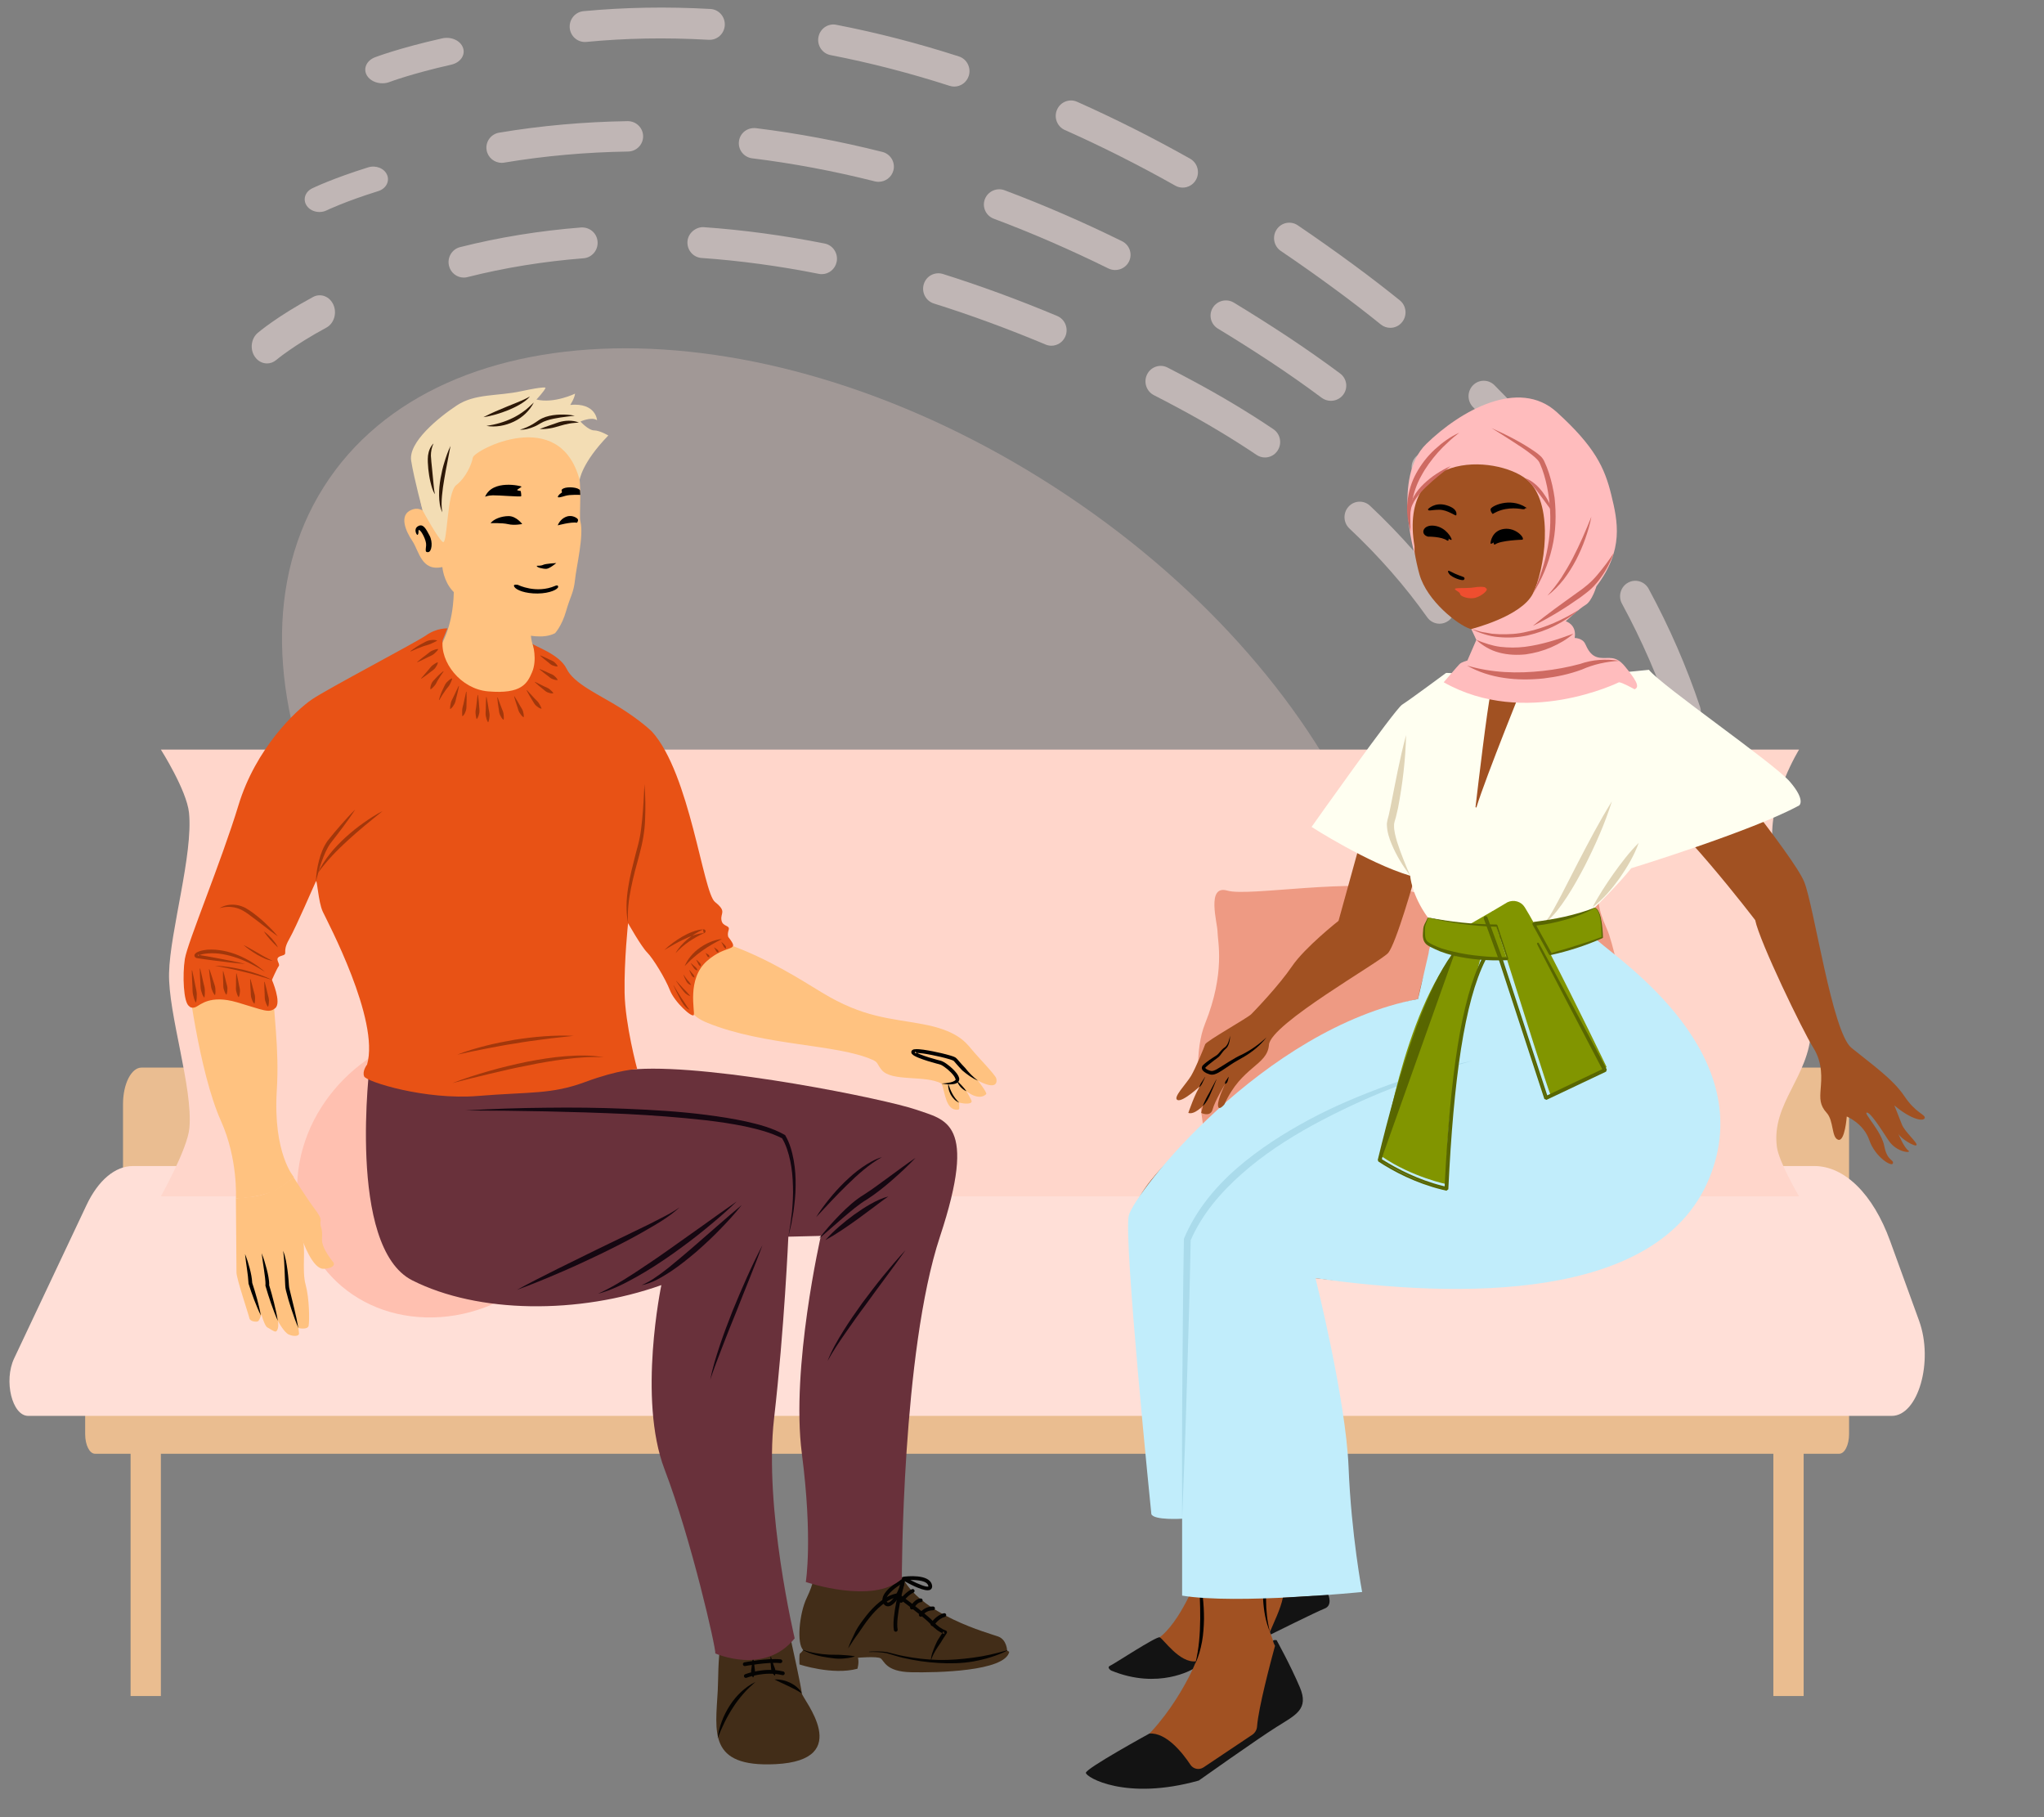<svg viewBox="18.75 30 270 240" fill="none" xmlns="http://www.w3.org/2000/svg" xmlns:xlink="http://www.w3.org/1999/xlink" overflow="visible" width="270px" height="240px"><rect x="18.75" y="30" width="270" height="240" fill="#808080" stroke="none"/><g id="Master/Spot Illustrations/Staying Home 1"><g id="Texture Backgrounds" opacity="0.5" transform="translate(27 11) scale(1 1)"><g id="Texture Backgrounds/Abstract 3"><g id="Group 2"><g id="Group"><path id="Fill 12" fill-rule="evenodd" clip-rule="evenodd" d="M214.835 174C215.53 174 216.196 173.515 216.504 172.687C216.553 172.556 217.735 169.367 218.938 163.827C219.198 162.628 218.615 161.396 217.639 161.079C216.641 160.752 215.65 161.474 215.393 162.67C214.275 167.809 213.176 170.791 213.164 170.818C212.746 171.947 213.154 173.284 214.074 173.796C214.322 173.937 214.581 174 214.835 174" fill="#FFECE9"/><path id="Fill 14" fill-rule="evenodd" clip-rule="evenodd" d="M69.008 24.545C69.07 24.545 69.134 24.542 69.198 24.537C74.346 24.045 79.588 23.933 85.369 24.257C86.476 24.322 87.427 23.46 87.489 22.335C87.55 21.207 86.703 20.247 85.594 20.185C79.824 19.861 74.207 19.965 68.823 20.476C67.719 20.582 66.907 21.577 67.009 22.697C67.108 23.754 67.981 24.545 69.008 24.545M117.804 30.435C118.656 30.435 119.447 29.881 119.72 29.013C120.055 27.94 119.471 26.793 118.412 26.453C113.015 24.713 107.564 23.308 102.212 22.273C101.124 22.052 100.071 22.786 99.862 23.892C99.653 24.999 100.366 26.067 101.456 26.276C106.653 27.282 111.948 28.649 117.196 30.34C117.399 30.405 117.603 30.435 117.804 30.435M147.98 43.778C148.685 43.778 149.371 43.401 149.741 42.729C150.277 41.745 149.926 40.503 148.955 39.957C144.003 37.173 138.978 34.643 134.023 32.441C133.013 31.99 131.823 32.457 131.375 33.49C130.928 34.52 131.391 35.722 132.41 36.173C137.252 38.326 142.165 40.797 147.004 43.523C147.315 43.697 147.65 43.778 147.98 43.778M175.401 62.297C175.993 62.297 176.58 62.033 176.974 61.525C177.666 60.642 177.521 59.361 176.653 58.663C174.723 57.108 172.716 55.562 170.628 54.026C168.184 52.224 165.673 50.449 163.17 48.753C162.245 48.13 160.996 48.383 160.383 49.318C159.766 50.253 160.016 51.52 160.94 52.145C163.4 53.811 165.866 55.551 168.267 57.323C170.309 58.826 172.268 60.337 174.149 61.854C174.522 62.153 174.962 62.297 175.401 62.297M198.698 85.847C199.126 85.847 199.558 85.708 199.925 85.42C200.804 84.73 200.962 83.45 200.281 82.561C196.974 78.228 193.233 73.961 189.16 69.875C188.367 69.084 187.094 69.09 186.316 69.891C185.537 70.691 185.542 71.982 186.332 72.773C190.28 76.733 193.903 80.867 197.106 85.056C197.5 85.575 198.095 85.847 198.698 85.847M214.418 115.062C214.632 115.062 214.85 115.026 215.061 114.953C216.114 114.594 216.677 113.436 216.321 112.371C214.557 107.078 212.269 101.83 209.525 96.763C208.989 95.776 207.767 95.412 206.794 95.959C205.821 96.502 205.467 97.742 206 98.728C208.635 103.583 210.824 108.614 212.515 113.675C212.797 114.526 213.579 115.062 214.418 115.062M218.853 148C219.912 148 220.799 147.16 220.858 146.078C220.949 144.45 221 142.759 221 141.014C221 137.005 220.727 132.963 220.191 128.997C220.038 127.883 219.046 127.081 217.923 127.255C216.825 127.41 216.056 128.438 216.208 129.555C216.72 133.333 216.98 137.19 216.98 141.014C216.98 142.681 216.929 144.292 216.843 145.845C216.782 146.97 217.629 147.935 218.735 147.997C218.776 148 218.813 148 218.853 148" fill="#FFECE9"/><path id="Fill 16" fill-rule="evenodd" clip-rule="evenodd" d="M42.257 30C42.581 30 42.915 29.945 43.228 29.822C43.258 29.812 46.129 28.723 51.355 27.544C52.554 27.274 53.252 26.278 52.915 25.32C52.582 24.363 51.358 23.79 50.134 24.072C44.485 25.342 41.403 26.521 41.276 26.569C40.155 27.002 39.686 28.078 40.221 28.975C40.609 29.622 41.418 30 42.257 30" fill="#FFECE9"/><path id="Fill 18" fill-rule="evenodd" clip-rule="evenodd" d="M198.478 182C199.345 182 200.188 181.642 200.641 181.006C200.72 180.894 202.601 178.243 204.836 173.644C205.325 172.642 204.684 171.515 203.404 171.131C202.125 170.742 200.69 171.251 200.204 172.255C198.111 176.56 196.333 179.076 196.316 179.102C195.649 180.04 196.072 181.226 197.268 181.751C197.652 181.92 198.069 182 198.478 182" fill="#FFECE9"/><path id="Fill 20" fill-rule="evenodd" clip-rule="evenodd" d="M58.025 40.505C58.139 40.505 58.252 40.497 58.366 40.476C63.658 39.59 69.156 39.1 74.707 39.014C75.827 38.998 76.719 38.086 76.703 36.978C76.684 35.878 75.781 35 74.675 35H74.645C68.891 35.091 63.182 35.599 57.69 36.52C56.586 36.702 55.84 37.74 56.029 38.833C56.194 39.812 57.054 40.505 58.025 40.505M107.802 43.013C108.705 43.013 109.533 42.411 109.765 41.503C110.041 40.43 109.387 39.336 108.302 39.063C102.737 37.66 97.126 36.606 91.623 35.929C90.471 35.797 89.494 36.574 89.359 37.671C89.221 38.774 90.008 39.777 91.12 39.911C96.458 40.567 101.901 41.589 107.299 42.951C107.467 42.994 107.637 43.013 107.802 43.013M139.058 54.663C139.804 54.663 140.521 54.256 140.878 53.549C141.375 52.556 140.967 51.352 139.964 50.857C134.815 48.323 129.601 46.059 124.46 44.132C123.43 43.735 122.243 44.257 121.848 45.298C121.45 46.334 121.975 47.493 123.024 47.886C128.038 49.765 133.127 51.976 138.157 54.454C138.446 54.596 138.755 54.663 139.058 54.663M167.552 71.938C168.166 71.938 168.777 71.663 169.177 71.138C169.851 70.252 169.67 68.994 168.774 68.328C166.587 66.698 164.25 65.063 161.838 63.462C159.45 61.886 157.084 60.393 154.745 58.974C153.785 58.388 152.538 58.693 151.954 59.638C151.373 60.585 151.67 61.822 152.625 62.4C154.923 63.789 157.241 65.258 159.585 66.802C161.935 68.357 164.207 69.95 166.335 71.537C166.7 71.807 167.13 71.938 167.552 71.938M191.168 95.222C191.582 95.222 191.998 95.096 192.358 94.842C193.264 94.189 193.467 92.934 192.81 92.037C189.581 87.635 185.833 83.342 181.666 79.274C180.871 78.501 179.581 78.501 178.796 79.295C178.009 80.085 178.02 81.356 178.818 82.135C182.826 86.048 186.428 90.172 189.524 94.395C189.922 94.936 190.541 95.222 191.168 95.222M205.025 125.106C205.174 125.106 205.325 125.09 205.474 125.057C206.569 124.814 207.253 123.741 207.007 122.657C205.758 117.168 203.897 111.767 201.485 106.61C201.012 105.601 199.806 105.173 198.792 105.633C197.775 106.099 197.334 107.292 197.802 108.298C200.098 113.199 201.861 118.327 203.051 123.54C203.262 124.474 204.1 125.106 205.025 125.106M205.547 158C206.507 158 207.361 157.32 207.54 156.354C208.508 151.087 209 145.775 209 140.564L208.992 139.488C208.976 138.388 208.07 137.51 206.964 137.51H206.934C205.812 137.526 204.919 138.439 204.936 139.547L204.944 140.564C204.944 145.534 204.473 150.605 203.548 155.634C203.345 156.726 204.078 157.767 205.179 157.971C205.303 157.989 205.425 158 205.547 158" fill="#FFECE9"/><path id="Fill 22" fill-rule="evenodd" clip-rule="evenodd" d="M33.945 47C34.272 47 34.601 46.929 34.904 46.78C34.928 46.768 37.33 45.608 41.718 44.239C42.729 43.923 43.25 42.965 42.882 42.099C42.519 41.231 41.399 40.788 40.391 41.1C35.656 42.578 33.085 43.827 32.979 43.881C32.048 44.337 31.724 45.355 32.256 46.156C32.613 46.695 33.269 47 33.945 47" fill="#FFECE9"/><path id="Fill 24" fill-rule="evenodd" clip-rule="evenodd" d="M182.472 186C183.346 186 184.19 185.634 184.638 184.986C184.718 184.877 186.557 182.218 188.829 177.662C189.326 176.659 188.703 175.528 187.431 175.133C186.165 174.746 184.727 175.232 184.223 176.235C182.083 180.537 180.323 183.089 180.303 183.115C179.65 184.058 180.086 185.244 181.286 185.758C181.661 185.925 182.07 186 182.472 186" fill="#FFECE9"/><path id="Fill 26" fill-rule="evenodd" clip-rule="evenodd" d="M100.304 55.208C101.246 55.208 102.084 54.533 102.271 53.562C102.483 52.452 101.776 51.383 100.689 51.165C95.298 50.093 89.92 49.367 84.698 49.002C83.678 48.951 82.634 49.77 82.559 50.899C82.484 52.022 83.317 52.996 84.425 53.072C89.479 53.426 94.69 54.131 99.913 55.17C100.044 55.195 100.175 55.208 100.304 55.208M53.004 55.66C53.167 55.66 53.328 55.641 53.491 55.6C58.393 54.359 63.554 53.524 68.838 53.111C69.943 53.023 70.77 52.044 70.687 50.92C70.602 49.794 69.665 48.991 68.53 49.04C63.024 49.473 57.641 50.346 52.522 51.639C51.446 51.911 50.791 53.018 51.061 54.112C51.286 55.04 52.105 55.66 53.004 55.66M130.635 64.66C131.424 64.66 132.171 64.184 132.49 63.398C132.915 62.356 132.425 61.161 131.4 60.731C126.336 58.609 121.25 56.74 116.29 55.181C115.219 54.86 114.103 55.453 113.776 56.528C113.449 57.605 114.044 58.748 115.101 59.083C119.949 60.603 124.917 62.429 129.869 64.505C130.121 64.611 130.378 64.66 130.635 64.66M158.84 79.42C159.491 79.42 160.133 79.099 160.516 78.506C161.132 77.567 160.877 76.302 159.951 75.679C156.629 73.442 153.042 71.293 149.295 69.285C148.181 68.689 147.073 68.104 145.97 67.541C144.982 67.032 143.772 67.441 143.275 68.447C142.774 69.451 143.176 70.681 144.166 71.187C145.242 71.739 146.329 72.308 147.421 72.896C151.053 74.841 154.525 76.919 157.735 79.08C158.077 79.311 158.463 79.42 158.84 79.42M181.904 101.376C182.311 101.376 182.72 101.251 183.076 100.99C183.976 100.331 184.179 99.055 183.531 98.141C180.456 93.804 176.82 89.65 172.722 85.8C171.914 85.038 170.637 85.082 169.885 85.914C169.133 86.741 169.181 88.031 169.997 88.798C173.897 92.46 177.353 96.411 180.274 100.527C180.664 101.079 181.28 101.376 181.904 101.376M194.032 130.909C194.142 130.909 194.255 130.901 194.367 130.879C195.459 130.694 196.198 129.641 196.013 128.531C195.106 123.016 193.591 117.654 191.511 112.596C191.083 111.551 189.905 111.064 188.885 111.497C187.862 111.935 187.378 113.129 187.803 114.169C189.766 118.941 191.195 123.999 192.054 129.206C192.217 130.202 193.069 130.909 194.032 130.909M192.935 163C193.858 163 194.691 162.35 194.894 161.395C196.08 155.896 196.787 150.395 196.998 145.049C197.044 143.92 196.182 142.973 195.074 142.927C193.915 142.872 193.031 143.756 192.988 144.883C192.785 149.992 192.108 155.254 190.973 160.524C190.735 161.623 191.42 162.712 192.504 162.954C192.648 162.984 192.793 163 192.935 163" fill="#FFECE9"/><path id="Fill 28" fill-rule="evenodd" clip-rule="evenodd" d="M27.021 67C27.449 67 27.879 66.85 28.245 66.541C28.269 66.52 30.535 64.607 34.862 62.271C35.863 61.728 36.283 60.385 35.799 59.267C35.314 58.151 34.109 57.686 33.102 58.223C28.363 60.781 25.89 62.883 25.788 62.97C24.906 63.728 24.739 65.138 25.417 66.121C25.815 66.697 26.413 67 27.021 67" fill="#FFECE9"/></g><path id="Fill 10" opacity="0.527" fill-rule="evenodd" clip-rule="evenodd" d="M34.508 83.329C19.063 107.749 37.213 147.323 75.038 171.717C112.866 196.113 156.051 196.091 171.493 171.671C186.935 147.251 168.789 107.679 130.96 83.283C93.135 58.889 49.95 58.907 34.508 83.329" fill="#FEDAD4"/></g></g></g><g id="Couch"><path id="Fill 1" fill-rule="evenodd" clip-rule="evenodd" d="M260.556 194H37.443C36.094 194 35 191.844 35 189.187V175.813C35 173.156 36.094 171 37.443 171H260.556C261.905 171 263 173.156 263 175.813V189.187C263 191.844 261.905 194 260.556 194" fill="#EABD91"/><path id="Fill 3" fill-rule="evenodd" clip-rule="evenodd" d="M261.702 222H31.298C30.581 222 30 220.843 30 219.415V212H263V219.415C263 220.843 262.419 222 261.702 222" fill="#EABD90"/><path id="Fill 5" fill-rule="evenodd" clip-rule="evenodd" d="M36 254H40V217H36V254Z" fill="#EABD90"/><path id="Fill 7" fill-rule="evenodd" clip-rule="evenodd" d="M253 254H257V217H253V254Z" fill="#EABD90"/><path id="Fill 9" fill-rule="evenodd" clip-rule="evenodd" d="M268.638 217H22.476C20.353 217 19.218 212.369 20.616 209.41L30.178 189.159C31.727 185.878 33.963 184 36.315 184H258.394C262.416 184 266.174 187.705 268.418 193.886L272.251 204.437C274.197 209.794 272.124 217 268.638 217" fill="#FFDFD7"/><path id="Fill 10" fill-rule="evenodd" clip-rule="evenodd" d="M256.396 188H40C40 188 43.513 181.754 43.768 178.991C44.258 173.671 40.947 163.88 41.081 158.5C41.218 152.966 44.281 142.781 43.716 137.337C43.404 134.352 40 129 40 129H256.396C256.396 129 252.596 135.158 252.856 140.695C253.172 147.413 258.282 159.14 257.988 166.079C257.726 172.233 252.726 175.721 253.464 181.46C253.728 183.497 256.396 188 256.396 188" fill="#FFD6CB"/><path id="Fill 12" fill-rule="evenodd" clip-rule="evenodd" d="M96.833 185.535C95.437 196.024 85.649 204.289 74.971 203.992C64.294 203.697 56.772 194.956 58.166 184.465C59.565 173.976 69.352 165.713 80.031 166.008C90.708 166.303 98.23 175.046 96.833 185.535" fill="#FFC0B0"/><path id="Fill 13" fill-rule="evenodd" clip-rule="evenodd" d="M229.849 147.732C229.849 147.732 229.73 147.497 228.312 147.732C226.893 147.966 211.752 149.388 204.657 147.628C197.559 145.868 183.72 148.455 180.883 147.628C178.043 146.801 179.581 151.927 179.581 153.092C179.581 154.257 180.647 158.452 177.926 165.21C175.206 171.968 179.345 185.362 179.345 188.687C179.345 192.009 178.162 194.687 180.528 194.687C182.894 194.687 198.861 195.738 206.549 193.988C214.237 192.242 225.117 193.055 228.785 192.591C232.451 192.124 235.407 192.706 235.407 190.028C235.407 187.348 236 183.27 236 179.075C236 174.88 232.451 155.887 231.032 152.743C229.611 149.596 229.968 148.897 229.849 147.732" fill="#EE9A83"/></g><g id="Master/Female Character/Sitting" transform="matrix(-1 0 0 1 355 11) scale(1 1)"><g id="Master/Female Character/Sitting"><g id="Female Character Sitting/Lower Body" transform="translate(68 108) scale(1 1)"><g id="Female Character Sitting/Lower Body/Jeans 4"><g id="Group 22"><path id="Fill 1" fill-rule="evenodd" clip-rule="evenodd" d="M58.42 35.46C58.42 35.46 63.684 31.858 69.362 32.136C75.04 32.413 79.352 34.213 80.936 42.939C80.936 42.939 93.737 45.293 106.477 57.203C119.219 69.113 119.773 69.529 118.111 79.224C116.449 88.918 111.602 100.69 111.602 100.69L109.924 118.912C109.924 118.912 112.271 125.376 115.349 127.453C118.427 129.531 120.378 130.531 118.787 131.993C117.196 133.455 116.811 131.686 113.733 131.993C110.655 132.301 110.347 130.686 110.347 130.686C110.347 130.686 113.964 139.381 120.351 143.151C120.351 143.151 122.505 145.152 120.351 146.075C118.196 146.999 112.194 146.922 109.347 144.998C106.5 143.074 100.651 138.149 98.728 137.61C96.805 137.072 97.728 134.225 97.728 134.225L100.498 126.53C100.498 126.53 99.728 125.529 97.575 124.837C95.419 124.145 94.266 121.221 94.496 120.143C94.728 119.065 98.575 113.603 98.651 109.601C98.651 109.601 96.728 104.138 94.112 99.289C91.496 94.441 94.88 82.668 96.805 79.513C96.805 79.513 93.803 79.975 88.109 80.437C82.415 80.898 63.075 82.286 51.733 76.039C40.389 69.791 41.507 48.609 58.42 35.46Z" fill="#a15122"/><path id="Fill 3" fill-rule="evenodd" clip-rule="evenodd" d="M73.745 51.09C77.466 51.944 81.142 53.024 84.736 54.334C88.326 55.652 91.864 57.143 95.245 58.957C98.617 60.778 101.878 62.854 104.783 65.394C107.696 67.905 110.19 70.998 111.725 74.577L111.751 74.638L111.752 74.705C111.779 79.036 111.763 83.366 111.739 87.697C111.739 92.028 111.651 96.36 111.602 100.691C111.49 96.361 111.339 92.031 111.276 87.7C111.19 83.371 111.111 79.041 111.076 74.71L111.102 74.838C109.602 71.39 107.138 68.425 104.296 65.947C101.468 63.435 98.262 61.358 94.935 59.529C91.594 57.721 88.138 56.111 84.585 54.733C81.035 53.357 77.434 52.078 73.745 51.09" fill="#7A3710"/><path id="Fill 5" fill-rule="evenodd" clip-rule="evenodd" d="M98.651 109.601C99.275 110.911 99.756 112.282 100.178 113.669C100.592 115.061 100.918 116.48 101.147 117.918C101.332 119.36 101.485 120.817 101.399 122.278C101.312 123.732 101.065 125.192 100.498 126.531C100.867 125.127 101.007 123.698 101.014 122.268C101.02 120.837 100.873 119.408 100.653 117.993C100.468 116.57 100.14 115.169 99.809 113.77C99.467 112.372 99.081 110.983 98.651 109.601" fill="black"/><path id="Fill 7" fill-rule="evenodd" clip-rule="evenodd" d="M109.925 118.912C109.799 120.897 109.691 122.864 109.71 124.831C109.729 126.798 109.87 128.752 110.348 130.685C109.917 129.785 109.654 128.808 109.471 127.824C109.293 126.837 109.231 125.835 109.21 124.836C109.207 123.836 109.257 122.838 109.379 121.848C109.499 120.858 109.658 119.873 109.925 118.912" fill="black"/><path id="Fill 9" fill-rule="evenodd" clip-rule="evenodd" d="M96.477 79.561C96.544 78.996 96.806 78.502 97.119 78.06C97.448 77.628 97.849 77.238 98.366 77.006C98.25 77.268 98.103 77.488 97.964 77.712C97.827 77.938 97.671 78.145 97.521 78.357C97.204 78.771 96.889 79.176 96.477 79.561" fill="#7A3710"/><path id="Fill 11" fill-rule="evenodd" clip-rule="evenodd" d="M68.959 31C68.959 31 60.209 32.582 57.164 35.274C54.12 37.967 35.721 50.276 42.481 66.648C49.243 83.02 75.666 82.465 94.48 79.814C94.48 79.814 90.471 95.806 90.112 104.768C89.754 113.73 88.32 121.259 88.32 121.259C88.32 121.259 104.947 122.932 112.099 121.736V111.579C112.099 111.579 115.803 111.818 116.162 110.981C116.162 110.981 119.866 74.535 119.149 71.548C118.432 68.56 101.393 46.832 80.936 42.938L79.541 36.905C79.541 36.905 79.257 30.973 68.959 31" fill="#C1EDFB"/><path id="Fill 13" fill-rule="evenodd" clip-rule="evenodd" d="M73.745 51.09C77.481 51.889 81.159 52.976 84.763 54.265C88.357 55.577 91.912 57.041 95.298 58.861C98.682 60.674 101.947 62.758 104.87 65.295C107.779 67.827 110.315 70.915 111.829 74.534L111.863 74.613L111.864 74.699C111.973 80.845 112.024 86.991 112.065 93.138C112.124 99.284 112.124 105.432 112.099 111.579C111.846 105.437 111.618 99.293 111.448 93.15C111.261 87.006 111.083 80.861 110.964 74.716L110.998 74.881C109.532 71.44 107.035 68.519 104.221 66.034C101.399 63.534 98.208 61.447 94.886 59.624C91.553 57.812 88.105 56.19 84.562 54.796C81.02 53.401 77.42 52.132 73.745 51.09" fill="#AADBEB"/><g id="Group 17"><path id="Fill 15" fill-rule="evenodd" clip-rule="evenodd" d="M99.622 127.618C99.622 127.618 100.042 127.556 100.08 127.692C100.116 127.822 99.832 128.38 99.832 128.38C100.416 130.521 102.026 136.594 102.2 139.02C102.232 139.469 102.469 139.87 102.842 140.12L109.273 144.422C109.848 144.806 110.62 144.651 111.002 144.075C112.04 142.512 114.178 139.796 116.418 139.954C116.418 139.954 124.812 144.556 124.812 145.141C124.812 145.725 119.526 148.865 109.902 146.163C109.902 146.163 102.178 140.687 99.622 139.081C97.066 137.474 95.314 136.744 96.556 133.824C97.797 130.903 99.622 127.618 99.622 127.618" fill="#131313"/></g><path id="Fill 18" fill-rule="evenodd" clip-rule="evenodd" d="M110.25 130.408L110.689 131.439C110.689 131.439 115.212 134.208 121.459 131.638C121.459 131.638 122.138 131.233 121.595 130.99C121.052 130.746 115.514 127.098 115.065 127.245C114.617 127.392 112.428 130.718 110.25 130.408" fill="#131313"/><path id="Fill 20" fill-rule="evenodd" clip-rule="evenodd" d="M92.783 121.64C92.783 121.64 92.193 123.028 93.264 123.442C94.335 123.857 100.379 126.862 100.379 126.862L100.498 126.531C100.121 125.583 99.06 123.457 98.792 122.009L92.783 121.64Z" fill="#131313"/></g></g></g><g id="Female Character/Upper Body" transform="translate(82 93) scale(1 1)"><g id="Female Character/Upper Body/Blouse 2"><path id="Fill 55" fill-rule="evenodd" clip-rule="evenodd" d="M51.124 1.218C51.124 1.218 52.026 9.926 44 14.398C44 14.398 43.858 20 52.834 20C61.81 20 62 15.246 62 15.246C62 15.246 57.869 12.185 57.393 11.432C57.393 11.432 57.678 8.467 58.439 7.196C59.198 5.925 59.816 2.537 56.111 0.7C52.406 -1.135 51.124 1.218 51.124 1.218" fill="#a15122"/><g id="Group 34"><g id="Group 3"><path id="Fill 1" fill-rule="evenodd" clip-rule="evenodd" d="M47.27 11.873C47.27 11.873 42.004 15.065 38.792 16.199C35.58 17.333 35.58 17.427 32.556 20.734C29.533 24.042 17.248 39.16 15.926 42.466C14.603 45.774 12.241 62.309 9.69 64.388C7.138 66.466 4.209 68.499 2.698 70.766C1.186 73.034 -0.089 73.175 0.004 73.648C0.099 74.121 1.659 73.978 4.02 71.995C4.02 71.995 3.407 73.506 3.029 74.499C2.651 75.49 0.903 76.955 1.091 77.238C1.281 77.522 3.17 76.388 3.5 75.726C3.5 75.726 2.745 77.569 2.178 77.947C1.611 78.325 3.69 78.278 4.777 76.625C5.863 74.97 7.186 72.892 7.659 72.939C8.13 72.986 5.721 75.396 5.343 77.38C4.965 79.364 4.068 79.128 4.209 79.648C4.351 80.167 6.572 78.797 7.328 76.577C8.083 74.356 10.304 73.459 10.304 73.459C10.304 73.459 10.54 76.813 11.438 76.53C12.335 76.247 12.004 74.026 12.95 72.986C13.894 71.947 13.847 71.096 13.752 69.821C13.659 68.545 13.422 66.419 14.745 64.34C16.068 62.262 21.831 50.356 22.399 47.522C22.399 47.522 33.122 33.443 38.13 30.561C38.13 30.561 39.359 36.183 41.202 39.348C43.044 42.514 44.556 48.373 43.706 49.884H65.083C65.083 49.884 65.934 44.356 67.351 41.805C67.351 41.805 69.831 50.664 70.894 51.869C71.957 53.073 86.414 61.222 86.626 63.986C86.839 66.75 90.241 66.797 92.508 71.852C92.508 71.852 93.312 72.844 93.359 71.995C93.407 71.144 92.414 69.16 92.414 69.16C92.414 69.16 93.785 71.427 94.068 72.514C94.351 73.6 95.58 72.986 95.58 72.986L95.343 72.042C95.343 72.042 96.477 73.27 97.281 72.986C97.281 72.986 96.335 70.199 95.674 69.396C95.674 69.396 97.989 71.569 98.698 71.286C99.407 71.002 97.549 69.16 96.92 68.099C96.311 67.072 95.195 64.35 95.053 63.925C94.912 63.5 89.485 60.466 88.965 59.947C88.446 59.427 85.281 56.121 83.58 53.617C81.878 51.112 77.438 47.617 77.438 47.617C77.438 47.617 72.903 31.081 72.194 29.096C71.485 27.112 70.54 21.774 68.037 19.79C65.533 17.805 59.305 13.138 59.305 13.138L47.27 11.873Z" fill="#a15122"/></g><path id="Fill 4" fill-rule="evenodd" clip-rule="evenodd" d="M86.953 63.005C87.906 63.91 88.983 64.665 90.136 65.25C91.334 65.779 92.445 66.601 93.536 67.227C93.803 67.374 94.095 67.497 94.293 67.444C94.559 67.373 94.908 67.234 95.018 67.087C95.04 67.053 95.046 67.041 95.043 67.01C95.073 67.081 95.015 66.98 94.97 66.943C94.866 66.838 94.742 66.734 94.619 66.632L93.853 66.03L93.463 65.742C93.317 65.65 93.174 65.506 93.071 65.374C92.859 65.104 92.689 64.838 92.461 64.624C92.36 64.525 92.2 64.404 92.11 64.248C92.016 64.098 91.953 63.939 91.906 63.777C91.808 63.454 91.765 63.124 91.758 62.794C91.901 63.421 92.049 64.124 92.623 64.44C92.894 64.656 93.099 64.938 93.31 65.168C93.421 65.286 93.516 65.373 93.654 65.449L94.076 65.717C94.353 65.898 94.627 66.086 94.89 66.294C95.021 66.399 95.152 66.502 95.282 66.628C95.343 66.711 95.427 66.719 95.489 66.955C95.511 67.089 95.465 67.243 95.393 67.345C95.082 67.715 94.759 67.782 94.413 67.906C93.954 68.011 93.603 67.814 93.301 67.667C92.702 67.325 92.183 66.936 91.635 66.583C91.089 66.219 90.53 65.922 89.953 65.586C88.802 64.912 87.758 64.053 86.953 63.005" fill="black"/><path id="Fill 6" fill-rule="evenodd" clip-rule="evenodd" d="M95.061 68.227L95.489 68.882C95.645 69.093 95.757 69.329 95.825 69.589L95.811 69.597C95.623 69.404 95.481 69.185 95.382 68.941L95.046 68.234L95.061 68.227Z" fill="black"/><path id="Fill 8" fill-rule="evenodd" clip-rule="evenodd" d="M93.592 68.575L94.494 70.296C94.826 70.853 95.112 71.424 95.354 72.034L95.332 72.048C94.865 71.573 94.562 70.984 94.316 70.385C94.047 69.792 93.8 69.192 93.569 68.586L93.592 68.575Z" fill="black"/><path id="Fill 10" fill-rule="evenodd" clip-rule="evenodd" d="M91.98 68.228C92.057 68.379 92.162 68.519 92.255 68.661C92.375 68.79 92.453 68.938 92.425 69.153L92.404 69.165C92.204 69.082 92.114 68.929 92.077 68.751C92.02 68.584 91.966 68.415 91.956 68.232L91.98 68.228Z" fill="black"/><path id="Fill 12" fill-rule="evenodd" clip-rule="evenodd" d="M58.429 51.679C58.429 51.679 63.61 69.119 63.107 82.414C63.107 82.414 67.689 81.49 71.705 78.75C71.705 78.75 68.87 59.569 61.737 51.348L58.429 51.679Z" fill="#819500"/><path id="Fill 14" fill-rule="evenodd" clip-rule="evenodd" d="M36.437 14.465C36.437 14.465 48.251 15.726 52.656 15.443C52.656 15.443 57.984 28.593 59.213 32.603C59.238 32.681 59.351 32.654 59.341 32.573C58.98 29.482 57.819 19.697 57.343 17.498C56.776 14.876 63.231 14.876 63.231 14.876C63.231 14.876 68.043 18.436 69.036 19.066C70.028 19.694 80.998 35.214 80.998 35.214C80.998 35.214 73.64 39.962 67.972 41.663C67.972 41.663 67.832 44.144 65.634 47.191C63.437 50.237 65.634 47.191 65.634 47.191C65.634 47.191 64.874 49.884 64.979 49.884C65.083 49.884 43.169 49.268 43.169 49.268L43.614 45.896C43.614 45.896 40.264 42.584 38.776 40.671C38.776 40.671 22.832 35.781 16.595 32.38C16.595 32.38 15.673 31.742 17.799 29.262C19.925 26.781 34.737 16.605 36.437 14.465" fill="#FFFFF1"/><path id="Fill 16" fill-rule="evenodd" clip-rule="evenodd" d="M68.517 23.096C69.369 26.222 69.93 29.394 70.561 32.523C70.64 32.912 70.717 33.301 70.809 33.68C70.852 33.874 70.908 34.036 70.956 34.232C71.006 34.48 71.075 34.742 71.05 34.967C71.018 35.896 70.749 36.689 70.436 37.454C69.805 38.981 68.947 40.367 67.972 41.663C68.61 40.177 69.222 38.687 69.702 37.191C69.916 36.446 70.133 35.672 70.103 34.987C70.112 34.807 70.059 34.678 70.038 34.531C69.986 34.337 69.909 34.118 69.862 33.921C69.757 33.519 69.667 33.12 69.581 32.723C68.973 29.536 68.591 26.339 68.517 23.096" fill="#E0D4B6"/><path id="Fill 18" fill-rule="evenodd" clip-rule="evenodd" d="M41.328 31.836C42.974 34.47 44.389 37.199 45.809 39.924L47.91 44.018C48.266 44.694 48.618 45.375 48.996 46.038C49.376 46.695 49.728 47.393 50.32 47.887C49.948 47.75 49.649 47.466 49.377 47.19C49.097 46.912 48.843 46.614 48.591 46.314C48.105 45.7 47.657 45.064 47.235 44.41C46.386 43.108 45.639 41.751 44.921 40.382C43.52 37.625 42.261 34.801 41.328 31.836" fill="#E0D4B6"/><path id="Fill 20" fill-rule="evenodd" clip-rule="evenodd" d="M37.784 37.316C39.052 38.578 40.093 39.965 41.107 41.376C42.101 42.801 43.057 44.234 43.879 45.821C42.447 44.742 41.316 43.373 40.291 41.953C39.295 40.51 38.388 39.002 37.784 37.316" fill="#E0D4B6"/><path id="Fill 22" fill-rule="evenodd" clip-rule="evenodd" d="M57.176 46.379L60.143 48.089L55.643 48.239C55.643 48.239 56.29 46.275 57.176 46.379" fill="#819500"/><path id="Fill 24" fill-rule="evenodd" clip-rule="evenodd" d="M55.128 45.165C54.307 44.771 53.321 45.05 52.84 45.824C52.482 46.398 52.052 47.146 51.574 48.011C50.941 49.153 50.225 50.503 49.474 51.951C46.095 58.461 42.036 66.903 42.036 66.903C42.249 67.612 49.429 70.624 49.429 70.624C49.816 69.737 53.053 59.506 55.218 52.62C55.766 50.878 56.242 49.359 56.589 48.251C56.953 47.089 57.176 46.379 57.176 46.379L55.128 45.165Z" fill="#819500"/><path id="Fill 26" fill-rule="evenodd" clip-rule="evenodd" d="M56.588 48.252C56.241 49.359 55.765 50.879 55.217 52.62C60.783 52.767 65.093 51.286 65.783 50.697C66.916 49.729 65.634 47.191 65.634 47.191C62.245 47.913 59.232 48.208 56.588 48.252Z" fill="#819500"/><path id="Fill 28" fill-rule="evenodd" clip-rule="evenodd" d="M66.251 48.696C66.273 49.289 66.413 49.954 66.027 50.504C65.825 50.779 65.527 50.949 65.262 51.08C64.99 51.22 64.285 51.553 64.004 51.659C63.442 51.868 62.873 52.05 62.293 52.192C59.972 52.748 57.581 52.909 55.212 52.818C55.104 52.816 55.017 52.727 55.019 52.619C55.019 52.601 55.024 52.578 55.029 52.561L56.448 48.207C56.466 48.145 56.525 48.105 56.586 48.103C58.101 48.091 59.617 48.006 61.126 47.849C62.644 47.692 64.121 47.457 65.647 47.169C65.855 47.762 66.2 48.088 66.251 48.696ZM61.148 48.028C59.638 48.232 58.117 48.358 56.591 48.399L55.222 52.423C56.393 52.436 57.564 52.384 58.726 52.262C59.887 52.148 61.045 51.981 62.177 51.706C62.746 51.581 63.308 51.432 63.858 51.25C64.386 51.057 65.417 50.649 65.751 50.284C66.087 49.879 66.006 49.269 66.021 48.699C66.04 48.128 65.725 47.756 65.622 47.212C64.174 47.555 62.65 47.826 61.148 48.028Z" fill="#586600"/><path id="Fill 30" fill-rule="evenodd" clip-rule="evenodd" d="M43.614 45.896C42.594 46.113 42.603 49.813 42.603 49.813C45.01 50.832 47.311 51.509 49.473 51.952C50.224 50.503 50.941 49.154 51.574 48.011C46.382 47.405 43.614 45.896 43.614 45.896" fill="#819500"/><path id="Fill 32" fill-rule="evenodd" clip-rule="evenodd" d="M47.557 47.07C48.894 47.368 50.246 47.583 51.603 47.758C51.743 47.774 51.843 47.901 51.826 48.041C51.822 48.073 51.811 48.106 51.797 48.134L49.643 52.04L49.639 52.046C49.598 52.121 49.514 52.156 49.434 52.14C47.076 51.623 44.767 50.88 42.566 49.899C42.531 49.886 42.51 49.849 42.509 49.812C42.528 49.105 42.583 48.404 42.7 47.708C42.761 47.36 42.831 47.014 42.955 46.68C43.084 46.363 43.229 45.983 43.618 45.87C44.904 46.409 46.223 46.755 47.557 47.07ZM43.035 46.708C42.926 47.036 42.867 47.382 42.818 47.725C42.725 48.416 42.694 49.117 42.698 49.812L42.64 49.725C44.864 50.618 49.303 51.863 49.303 51.863L51.313 48.239C49.931 48.092 48.795 47.842 47.456 47.471C46.125 47.094 44.797 46.609 43.611 45.92C43.302 46.029 43.14 46.392 43.035 46.708Z" fill="#586600"/></g><path id="Path (Stroke)" fill-rule="evenodd" clip-rule="evenodd" d="M58.003 47.251L58.008 47.252L58.007 47.257L56.052 52.603L50.046 70.957L50.037 70.961L56.044 52.608L58.003 47.251ZM45.842 69.03L42.294 67.345L42.296 67.349L45.842 69.03ZM42.275 67.289L42.316 67.212L42.427 67.269C42.316 67.212 42.316 67.212 42.316 67.212L42.691 66.497C42.719 66.444 42.748 66.387 42.779 66.329C42.725 66.429 42.675 66.523 42.629 66.61L42.272 67.279L42.275 67.289ZM42.136 67.268C42.026 67.209 42.026 67.209 42.026 67.209L42.408 66.493C42.651 66.037 42.999 65.385 43.417 64.603C44.252 63.04 45.367 60.956 46.483 58.874C47.599 56.791 48.717 54.709 49.56 53.15C49.982 52.37 50.335 51.721 50.584 51.267C50.709 51.041 50.808 50.863 50.877 50.742C50.912 50.681 50.939 50.634 50.959 50.602C50.968 50.586 50.977 50.572 50.985 50.561C50.988 50.556 50.993 50.549 51 50.542C51.002 50.539 51.01 50.53 51.021 50.522C51.027 50.517 51.045 50.508 51.056 50.503C51.076 50.498 51.127 50.501 51.155 50.511C51.184 50.533 51.215 50.581 51.22 50.601C51.221 50.613 51.222 50.631 51.221 50.638C51.219 50.65 51.217 50.659 51.216 50.662C51.213 50.67 51.21 50.678 51.208 50.683C51.204 50.694 51.197 50.708 51.189 50.725C51.174 50.758 51.15 50.807 51.119 50.869C51.058 50.993 50.967 51.173 50.85 51.402C50.616 51.859 50.279 52.511 49.874 53.292C49.063 54.854 47.978 56.934 46.891 59.014C45.804 61.093 44.716 63.171 43.899 64.73C43.491 65.509 43.15 66.159 42.912 66.613L42.598 67.212L49.87 70.666L55.809 52.524L57.769 47.164C57.808 47.059 57.91 46.998 58.013 47L58.023 47L58.083 47.011L58.092 47.014C58.196 47.05 58.263 47.148 58.261 47.255L58.261 47.265L58.249 47.324L56.288 52.687L50.248 71.143L49.968 71.262L42.093 67.53L42 67.257L42.026 67.209L42.136 67.268Z" fill="#586600"/><path id="Path 2 (Stroke)" fill-rule="evenodd" clip-rule="evenodd" d="M62.3 52.251C62.3 52.25 62.298 52.25 62.298 52.25C62.297 52.251 62.297 52.252 62.297 52.252L62.298 52.253L62.462 52.486C65.549 56.93 68.672 65.619 71.831 78.52L71.992 79.182L71.994 79.177L71.495 77.15C71.495 77.15 71.495 77.15 71.495 77.15C68.388 64.747 65.323 56.457 62.3 52.251ZM71.972 79.232L71.689 79.413L71.688 79.414C69.783 80.595 67.009 82.054 63.735 82.867L63.238 82.987L63.242 82.99L63.737 82.87C63.737 82.87 63.737 82.87 63.737 82.87C67.163 82.019 70.028 80.51 71.97 79.239L71.972 79.232ZM63.182 82.945L63.149 82.255C63.149 82.255 63.149 82.255 63.149 82.255C63.062 80.561 62.965 78.926 62.857 77.35C62.979 79.138 63.086 81.003 63.18 82.943L63.182 82.945ZM60.622 59.804C59.969 56.912 59.187 54.535 58.253 52.69C58.253 52.689 58.252 52.689 58.251 52.689C58.25 52.69 58.25 52.69 58.25 52.691C59.187 54.541 59.969 56.92 60.622 59.804ZM62.152 52.047C62.265 51.966 62.422 51.992 62.503 52.105C65.557 56.354 68.631 64.687 71.738 77.09L72.256 79.195L72.173 79.404L72.14 79.426C70.181 80.713 67.277 82.248 63.797 83.112L63.186 83.26L62.936 83.073L62.933 83.014C62.584 75.775 62.052 69.593 61.259 64.533C60.466 59.471 59.413 55.542 58.027 52.804C57.964 52.68 58.014 52.528 58.138 52.466C58.262 52.403 58.414 52.453 58.476 52.577C59.866 55.322 60.915 59.213 61.707 64.175C62.5 69.139 63.037 75.184 63.399 82.243L63.42 82.686L63.674 82.624C63.675 82.624 63.674 82.624 63.674 82.624C66.914 81.82 69.664 80.375 71.556 79.202C71.556 79.202 71.555 79.202 71.556 79.202L71.715 79.1L71.588 78.58M62.152 52.047C62.039 52.128 62.013 52.285 62.094 52.398ZM62.094 52.398C62.094 52.398 62.094 52.398 62.094 52.398ZM62.094 52.398L62.258 52.629C62.258 52.629 62.258 52.63 62.258 52.629" fill="#586600"/></g></g><g id="Female Character/Head" transform="translate(111 63) scale(1 1)"><g id="Female Character/Head/Hijab 2"><g id="Group 186"><path id="Fill 55" fill-rule="evenodd" clip-rule="evenodd" d="M15.528 44.299C15.528 44.299 15.694 48.156 24.5 48.156C33.306 48.156 33.187 45.138 33.187 45.138C33.187 45.138 29.134 42.108 28.667 41.363C28.667 41.363 28.947 38.428 29.693 37.17C30.438 35.912 31.044 32.558 27.41 30.74C23.775 28.923 22.517 31.253 22.517 31.253C22.517 31.253 23.402 39.872 15.528 44.299Z" fill="#a15122"/><path id="Fill 57" fill-rule="evenodd" clip-rule="evenodd" d="M20.3 32.03C20.3 32.03 21.434 34.298 23.914 35.786C26.394 37.274 29.512 39.542 31.071 39.046C32.631 38.55 36.762 35.384 37.754 31.841C38.746 28.298 39.363 22.392 38.725 19.486C38.088 16.581 34.473 10.486 28.025 10.486C21.575 10.486 15.836 17.289 17.394 24.801C17.394 24.801 15.602 26.999 17.136 29.266C18.67 31.534 20.3 32.03 20.3 32.03" fill="#a15122"/><path id="Fill 59" fill-rule="evenodd" clip-rule="evenodd" d="M24.148 27.282C24.148 27.282 26.995 27.352 27.751 27.902C27.751 27.902 28.028 28 27.921 27.636C27.921 27.636 28.329 27.928 28.356 27.769C28.382 27.609 28.178 26.068 26.575 25.855C24.972 25.643 23.767 27.113 24.148 27.282" fill="black"/><path id="Fill 61" fill-rule="evenodd" clip-rule="evenodd" d="M36.62 26.874C36.62 26.874 34.815 26.848 34.083 27.396C34.083 27.396 33.815 27.494 33.916 27.131C33.916 27.131 33.523 27.423 33.496 27.264C33.471 27.104 34.206 25.652 35.758 25.439C37.31 25.227 37.718 26.585 36.62 26.874" fill="black"/><path id="Fill 63" fill-rule="evenodd" clip-rule="evenodd" d="M31.89 32.225C31.89 32.225 31.677 32.403 31.89 32.579C32.102 32.757 33.502 32.261 33.821 31.8C34.14 31.339 33.951 31.287 33.496 31.552C33.041 31.818 31.89 32.225 31.89 32.225" fill="black"/><path id="Fill 65" fill-rule="evenodd" clip-rule="evenodd" d="M29.02 33.66C29.02 33.66 28.932 33.501 29.693 33.501C30.455 33.501 30.384 33.642 31.624 33.66C32.864 33.678 33.372 33.66 32.888 33.978C32.404 34.298 32.439 34.28 32.351 34.528C32.262 34.776 31.141 35.219 30.257 34.918C29.374 34.616 28.472 33.817 29.02 33.66" fill="#EE4E2F"/><path id="Fill 67" fill-rule="evenodd" clip-rule="evenodd" d="M23.699 23.101C23.834 23.059 23.652 23.337 24.266 23.231C24.88 23.125 26.557 22.936 28.069 23.881C28.069 23.881 28.339 23.668 28.358 23.267C28.375 22.891 25.829 21.604 23.663 23.031C23.515 23.128 23.561 23.144 23.699 23.101" fill="black"/><path id="Fill 69" fill-rule="evenodd" clip-rule="evenodd" d="M36.62 23.242C36.62 23.242 35.722 22.274 34.21 22.722C32.699 23.172 32.839 23.856 32.887 24.046C32.935 24.234 34.021 23.312 35.155 23.325C36.289 23.337 36.62 23.573 36.62 23.242" fill="black"/></g><g id="Group 23"><g id="Group 3"><path id="Fill 1" fill-rule="evenodd" clip-rule="evenodd" d="M38.4 29.11C38.4 29.11 41.322 19.003 36.857 14.64C32.39 10.275 24.638 5.861 19.608 10.431C14.576 14.999 13.293 17.771 12.42 21.314C11.547 24.857 10.726 28.654 14.371 33.429C14.371 33.429 14.936 35.38 15.808 35.894C16.681 36.407 18.426 38.05 18.426 38.05C18.426 38.05 16.938 38.461 17.245 40.258C17.245 40.258 16.219 40.258 15.86 41.026C15.5 41.797 15.089 42.721 13.908 42.876C12.728 43.029 11.856 42.465 10.571 44.056C9.288 45.648 8.519 46.727 9.34 47.033C9.34 47.033 10.983 46.109 11.393 46.109C11.393 46.109 23.766 52.218 34.546 46.109C34.546 46.109 32.698 43.953 32.442 43.697C32.185 43.441 31.415 43.234 31.415 43.234L30.234 40.514L30.902 39.077C30.902 39.077 24.282 37.434 22.766 34.404C21.25 31.375 19.915 23.009 23.252 19.619C26.589 16.232 40.659 14.881 38.4 28.177V29.11Z" fill="#FFBCBD"/></g><path id="Fill 4" fill-rule="evenodd" clip-rule="evenodd" d="M28.231 12.535C27.308 13.118 26.375 13.679 25.469 14.281C24.555 14.864 23.643 15.462 22.812 16.129C22.609 16.296 22.402 16.469 22.234 16.649C22.041 16.842 21.952 16.966 21.835 17.224C21.624 17.7 21.437 18.202 21.287 18.713C20.977 19.733 20.772 20.786 20.64 21.846C20.36 23.964 20.41 26.128 20.796 28.24C21.168 30.356 21.868 32.416 22.765 34.405C21.592 32.562 20.732 30.508 20.231 28.354C19.714 26.202 19.665 23.953 19.897 21.75C20.057 20.652 20.293 19.565 20.637 18.508C20.806 17.977 21.009 17.46 21.251 16.945C21.353 16.707 21.582 16.376 21.794 16.204C22.011 16 22.236 15.837 22.463 15.672C24.29 14.408 26.239 13.433 28.231 12.535" fill="#CE6A62"/><path id="Fill 6" fill-rule="evenodd" clip-rule="evenodd" d="M20.117 23.675C20.388 22.706 20.871 21.82 21.465 21.012C21.774 20.617 22.097 20.228 22.495 19.908C22.884 19.586 23.315 19.297 23.801 19.154C23.039 19.801 22.446 20.536 21.864 21.313C21.275 22.08 20.734 22.885 20.117 23.675" fill="#CE6A62"/><g id="Group 10"><path id="Fill 8" fill-rule="evenodd" clip-rule="evenodd" d="M32.492 13.151C33.684 13.685 34.756 14.467 35.723 15.358C36.695 16.249 37.515 17.312 38.158 18.478C38.805 19.642 39.207 20.951 39.326 22.273C39.502 23.598 39.263 24.928 38.908 26.169C38.958 24.868 39.039 23.591 38.755 22.354C38.512 21.125 38.123 19.923 37.499 18.834C36.909 17.729 36.153 16.713 35.314 15.76C34.892 15.286 34.443 14.831 33.966 14.405C33.507 13.954 33.004 13.553 32.492 13.151" fill="#CE6A62"/></g><path id="Fill 11" fill-rule="evenodd" clip-rule="evenodd" d="M33.622 17.566C34.282 17.832 34.898 18.186 35.494 18.573C36.093 18.958 36.646 19.41 37.169 19.9C37.684 20.395 38.157 20.953 38.505 21.592C38.851 22.221 39.099 22.962 38.961 23.675C38.886 22.965 38.566 22.349 38.179 21.795C37.779 21.246 37.327 20.729 36.822 20.26C35.83 19.299 34.73 18.447 33.622 17.566" fill="#CE6A62"/><path id="Fill 13" fill-rule="evenodd" clip-rule="evenodd" d="M15.038 24.24C15.79 26.112 16.58 27.947 17.5 29.716C17.961 30.599 18.467 31.455 19.001 32.295C19.555 33.122 20.165 33.907 20.839 34.662C20.024 34.061 19.32 33.316 18.687 32.518C18.066 31.713 17.536 30.842 17.057 29.947C16.597 29.043 16.184 28.115 15.849 27.16C15.512 26.206 15.217 25.236 15.038 24.24" fill="#CE6A62"/><path id="Fill 15" fill-rule="evenodd" clip-rule="evenodd" d="M12.07 29.019C12.748 30.041 13.475 31.016 14.25 31.927C15.024 32.859 15.905 33.581 16.916 34.275C18.882 35.696 20.882 37.09 22.765 38.665C20.557 37.587 18.478 36.303 16.477 34.883C15.986 34.513 15.488 34.16 15.015 33.717C14.558 33.276 14.15 32.798 13.792 32.289C13.065 31.278 12.491 30.174 12.07 29.019" fill="#CE6A62"/><path id="Fill 17" fill-rule="evenodd" clip-rule="evenodd" d="M16.711 36.548C17.774 37.222 18.885 37.803 20.027 38.294C21.172 38.781 22.349 39.19 23.561 39.435C24.762 39.739 26.006 39.797 27.238 39.761L28.165 39.7L29.081 39.536C29.708 39.475 30.28 39.212 30.901 39.077C29.768 39.611 28.546 40.047 27.267 40.145C25.998 40.263 24.702 40.197 23.455 39.923C22.213 39.629 21 39.214 19.866 38.642C18.735 38.068 17.653 37.391 16.711 36.548" fill="#CE6A62"/><path id="Fill 19" fill-rule="evenodd" clip-rule="evenodd" d="M17.418 39.693C19.556 40.49 21.664 41.154 23.822 41.429C24.899 41.56 25.978 41.552 27.053 41.431C28.134 41.297 29.161 40.939 30.233 40.514C29.397 41.286 28.356 41.901 27.209 42.196C26.066 42.493 24.868 42.547 23.702 42.422C22.541 42.259 21.409 41.952 20.35 41.49C19.292 41.029 18.281 40.455 17.418 39.693" fill="#CE6A62"/><path id="Fill 21" fill-rule="evenodd" clip-rule="evenodd" d="M11.387 43.278C13.068 42.989 14.903 43.111 16.529 43.688C18.142 44.123 19.802 44.431 21.465 44.61C24.794 44.974 28.169 44.877 31.465 43.902C29.973 44.757 28.282 45.291 26.561 45.536C24.837 45.796 23.081 45.783 21.355 45.604C19.628 45.397 17.924 45.037 16.285 44.426C14.735 43.742 13.113 43.384 11.387 43.278" fill="#CE6A62"/></g></g></g><g id="Female Character/Accesories" transform="translate(123 72) scale(34 36)"><g id="Female Character/Accesories/None" stroke="none" stroke-width="1" fill="none" fill-rule="evenodd" fill-opacity="0"/></g></g></g><g id="Master/Male Character/Sitting" transform="translate(-38 11) scale(1 1)"><g id="Master/Male Character/Sitting"><g id="Male Character/Head" transform="translate(110 70) scale(1 1)"><g id="Male Character/Head/Short Messy 2"><g id="Head"><path id="Fill 22" fill-rule="evenodd" clip-rule="evenodd" d="M6.6 24.819C6.6 24.819 7.892 34.504 1.23 37.961C1.23 37.961 0.776 47.383 13.91 47.383C27.044 47.383 20.348 38.693 20.348 38.693C20.348 38.693 15.907 35.279 17.041 31.077C18.175 26.876 13.923 16.416 6.6 24.819" fill="#ffc280"/><path id="Fill 24" fill-rule="evenodd" clip-rule="evenodd" d="M2.581 16.426C2.074 16.134 1.629 16.134 1.12 16.331C-0.581 16.993 0.316 19.119 1.214 20.442C2.112 21.764 2.395 24.505 5.183 23.89C5.183 23.89 5.324 25.733 6.553 27.056C7.781 28.379 13.309 32.253 14.868 32.583C16.427 32.914 18.505 33.434 20.064 32.631C20.064 32.631 20.962 31.686 21.529 29.701C22.096 27.717 22.521 27.339 22.71 25.544C22.899 23.749 23.891 19.733 23.419 17.89C22.946 16.048 25.958 2.012 12.281 2.387C-1.796 2.773 2.66 16.471 2.581 16.426" fill="#ffc280"/><path id="Fill 26" fill-rule="evenodd" clip-rule="evenodd" d="M2.582 16.426C2.582 16.426 4.606 20.158 5.244 20.583C5.882 21.009 5.74 14.064 7.016 13.072C8.291 12.079 9.036 10.379 9.213 9.422C9.39 8.465 20.693 2.477 23.315 12.398C23.315 12.398 23.563 10.166 27.106 6.516C27.106 6.516 25.973 5.843 25.228 5.843C24.484 5.843 23.421 4.674 23.421 4.674C23.421 4.674 24.874 4.001 25.618 4.497C25.618 4.497 25.477 2.158 22.075 2.477C22.075 2.477 22.642 1.627 22.713 0.989C22.713 0.989 19.949 2.335 17.61 1.768C17.61 1.768 18.709 0.599 18.815 0.209C18.815 0.209 18.709 -0.003 15.591 0.67C12.473 1.343 9.496 0.953 7.087 2.548C4.677 4.142 0.673 7.402 1.063 9.847C1.453 12.292 2.582 16.426 2.582 16.426" fill="#f3ddb4"/><path id="Fill 28" fill-rule="evenodd" clip-rule="evenodd" d="M2.199 19.052C2.199 19.052 2.026 18.852 2.032 19.172C2.039 19.492 1.959 19.666 1.866 19.639C1.772 19.613 1.332 18.845 1.992 18.485C2.653 18.125 3.013 18.839 3.487 19.726C3.96 20.613 3.78 21.873 3.32 21.92C2.86 21.967 2.993 21.647 3.039 21.007C3.086 20.366 2.439 19.185 2.199 19.052" fill="black"/><path id="Fill 30" fill-rule="evenodd" clip-rule="evenodd" d="M4.015 7.567C3.771 8.092 3.666 8.65 3.669 9.192C3.696 9.735 3.762 10.312 3.82 10.874L3.984 12.577C4.046 13.144 4.072 13.715 4.204 14.275C3.874 13.781 3.746 13.196 3.605 12.638C3.468 12.073 3.388 11.5 3.323 10.925C3.276 10.345 3.221 9.775 3.287 9.17C3.365 8.57 3.595 7.982 4.015 7.567" fill="#2D1807"/><path id="Fill 32" fill-rule="evenodd" clip-rule="evenodd" d="M6.259 7.898C5.995 9.375 5.675 10.818 5.435 12.274C5.302 13 5.208 13.729 5.136 14.458C5.075 15.187 5.039 15.923 5.173 16.662C4.837 15.978 4.769 15.196 4.752 14.444C4.734 13.686 4.818 12.932 4.942 12.19C5.076 11.45 5.237 10.716 5.465 10.001C5.685 9.285 5.932 8.576 6.259 7.898" fill="#2D1807"/><path id="Fill 34" fill-rule="evenodd" clip-rule="evenodd" d="M10.605 4.095C11.617 3.563 12.653 3.14 13.687 2.711L15.236 2.082C15.752 1.866 16.261 1.651 16.747 1.355C16.392 1.812 15.896 2.136 15.409 2.426C14.918 2.719 14.398 2.954 13.876 3.174C12.82 3.59 11.738 3.933 10.605 4.095" fill="#2D1807"/><path id="Fill 36" fill-rule="evenodd" clip-rule="evenodd" d="M11.007 5.252C12.212 5.066 13.355 4.753 14.407 4.237C14.938 3.991 15.437 3.683 15.911 3.335C16.399 2.998 16.815 2.574 17.267 2.157C16.714 3.248 15.752 4.157 14.624 4.687C13.5 5.221 12.219 5.459 11.007 5.252" fill="#2D1807"/><path id="Fill 38" fill-rule="evenodd" clip-rule="evenodd" d="M15.425 5.748C16.043 5.583 16.609 5.317 17.143 5.007C17.406 4.842 17.662 4.681 17.918 4.497C18.206 4.305 18.517 4.165 18.831 4.059C19.465 3.854 20.114 3.771 20.759 3.755C21.404 3.738 22.047 3.774 22.677 3.905C22.04 3.982 21.412 4.042 20.793 4.138C20.177 4.242 19.559 4.337 18.988 4.534C18.697 4.621 18.427 4.745 18.178 4.891C17.903 5.053 17.619 5.227 17.316 5.349C16.718 5.603 16.073 5.788 15.425 5.748" fill="#2D1807"/><path id="Fill 40" fill-rule="evenodd" clip-rule="evenodd" d="M18.047 5.654C18.467 5.49 18.881 5.349 19.293 5.203C19.71 5.051 20.1 4.913 20.538 4.773C21.397 4.511 22.38 4.465 23.22 4.804C22.77 4.846 22.337 4.868 21.919 4.946C21.501 5.028 21.089 5.126 20.678 5.253C20.274 5.37 19.828 5.511 19.389 5.573C18.947 5.645 18.499 5.694 18.047 5.654" fill="#2D1807"/><path id="Fill 42" fill-rule="evenodd" clip-rule="evenodd" d="M10.824 14.613C10.824 14.613 11.125 14.436 11.852 14.418C12.578 14.4 15.537 14.648 15.59 14.542C15.643 14.436 15.537 13.851 15.537 13.851C15.537 13.851 15.041 13.78 15.058 13.709C15.076 13.638 15.643 13.337 15.643 13.266C15.643 13.196 11.816 12.257 10.824 14.613" fill="black"/><path id="Fill 44" fill-rule="evenodd" clip-rule="evenodd" d="M23.403 14.365C23.403 14.365 22.039 14.294 21.419 14.489C20.799 14.684 20.497 14.737 20.444 14.648C20.391 14.56 20.639 14.241 20.905 14.099C21.171 13.957 20.639 13.745 21.206 13.497C21.773 13.249 23.173 13.355 23.367 13.762L23.403 14.365Z" fill="black"/><path id="Fill 46" fill-rule="evenodd" clip-rule="evenodd" d="M11.551 18.102C11.551 18.102 13.057 18.032 13.872 18.227C14.687 18.422 15.732 18.209 15.732 18.209C15.732 18.209 14.952 17.163 13.943 17.163C12.933 17.163 11.941 17.572 11.551 18.102" fill="black"/><path id="Fill 48" fill-rule="evenodd" clip-rule="evenodd" d="M20.427 18.386C20.427 18.386 22.146 17.907 22.978 18.032C22.978 18.032 23.173 17.766 23.085 17.589C22.996 17.411 22.358 17.004 21.685 17.199C21.011 17.394 20.587 17.943 20.427 18.386" fill="black"/><path id="Fill 50" fill-rule="evenodd" clip-rule="evenodd" d="M17.663 23.719C17.663 23.719 18.194 23.755 18.513 23.595C18.832 23.436 20.232 23.365 20.232 23.365C20.232 23.365 19.346 24.109 18.921 24.127C18.496 24.144 17.574 23.949 17.663 23.719" fill="black"/><path id="Fill 52" fill-rule="evenodd" clip-rule="evenodd" d="M15.182 26.252C15.182 26.252 17.574 27.457 20.09 26.376C20.09 26.376 20.479 26.181 20.479 26.5C20.479 26.819 19.416 27.368 17.769 27.386C16.121 27.403 14.934 26.925 14.686 26.5C14.438 26.075 15.182 26.252 15.182 26.252" fill="black"/></g></g></g><g id="Facial Hair" transform="translate(115 90) scale(19 14)"><g id="Facial Hair/None" stroke="none" stroke-width="1" fill="none" fill-rule="evenodd" fill-opacity="0"/></g><g id="Male Character Sitting/Lower body" transform="translate(87 137) scale(1 1)"><g id="Male Character Sitting/Lower body/Jeans 1"><g id="Lower"><path id="Fill 21" fill-rule="evenodd" clip-rule="evenodd" d="M77.271 89.994C77.271 89.994 77.307 90.986 76.314 93.041C75.322 95.097 74.968 99.136 75.854 99.915C75.854 99.915 75.57 100.305 75.429 100.376C75.287 100.446 75.358 101.828 75.358 101.828C75.358 101.828 79.716 103.281 83.011 102.395C83.011 102.395 83.259 101.58 83.082 100.942C83.082 100.942 85.563 100.73 86.059 101.014C86.555 101.297 86.696 102.785 90.098 102.856C93.5 102.927 102.5 102.75 103.066 100.163L102.783 99.986C102.783 99.986 102.748 98.568 101.614 98.143C100.48 97.719 91.161 95.273 88.751 89.958C86.342 84.643 77.661 83.934 77.271 89.994" fill="#422D18"/><path id="Fill 23" fill-rule="evenodd" clip-rule="evenodd" d="M81.769 99.738C82.043 98.95 82.4 98.195 82.772 97.444C83.163 96.703 83.683 96.04 84.192 95.375C84.713 94.717 85.293 94.095 85.963 93.564C86.627 93.039 87.397 92.576 88.29 92.439C88.356 92.428 88.422 92.448 88.472 92.485C89.546 93.279 90.608 94.082 91.647 94.925C92.162 95.349 92.688 95.773 93.153 96.282C93.576 96.74 94.12 97.14 94.666 97.337L94.68 97.341C94.809 97.387 94.877 97.531 94.832 97.662C94.823 97.682 94.812 97.703 94.8 97.72C94.6 98.009 94.403 98.312 94.213 98.614C94.046 98.929 93.826 99.213 93.629 99.512C93.431 99.81 93.248 100.117 93.082 100.433C92.922 100.752 92.766 101.078 92.719 101.438C92.688 100.697 93.008 99.996 93.281 99.324C93.431 98.989 93.576 98.648 93.79 98.35C93.983 98.04 94.18 97.736 94.392 97.432L94.526 97.816C93.817 97.562 93.269 97.132 92.787 96.622C92.355 96.148 91.841 95.733 91.332 95.312C90.303 94.479 89.243 93.676 88.177 92.888L88.359 92.934C87.6 93.05 86.897 93.462 86.273 93.956C85.647 94.453 85.088 95.049 84.582 95.687C84.064 96.317 83.63 97.011 83.159 97.683C82.666 98.342 82.213 99.034 81.769 99.738" fill="#040302"/><path id="Fill 25" fill-rule="evenodd" clip-rule="evenodd" d="M75.865 99.893C76.388 100.116 76.951 100.239 77.51 100.337C78.07 100.439 78.635 100.497 79.201 100.529C79.769 100.564 80.337 100.526 80.903 100.568C81.469 100.618 82.037 100.631 82.62 100.74C82.633 100.743 82.642 100.755 82.641 100.77C82.638 100.78 82.632 100.787 82.623 100.789C82.058 100.967 81.48 101.027 80.898 101.068C80.317 101.091 79.737 101.017 79.162 100.927C78.014 100.761 76.862 100.497 75.841 99.936C75.829 99.93 75.825 99.914 75.832 99.903C75.838 99.891 75.853 99.888 75.865 99.893" fill="#040302"/><path id="Fill 27" fill-rule="evenodd" clip-rule="evenodd" d="M84.568 100.138C85.34 100.089 86.116 100.075 86.891 100.19C87.666 100.362 88.379 100.592 89.144 100.725C90.651 101.021 92.181 101.195 93.712 101.233C95.245 101.267 96.771 101.134 98.281 100.932C99.797 100.742 101.284 100.386 102.773 99.963C102.786 99.959 102.8 99.966 102.804 99.98C102.808 99.992 102.802 100.003 102.791 100.008C101.401 100.701 99.89 101.143 98.357 101.426C96.818 101.7 95.247 101.722 93.696 101.632C92.143 101.543 90.602 101.317 89.09 100.969C88.338 100.806 87.587 100.53 86.864 100.337C86.116 100.193 85.339 100.172 84.571 100.188C84.557 100.188 84.546 100.178 84.545 100.164C84.544 100.151 84.555 100.139 84.568 100.138" fill="#040302"/><path id="Fill 29" fill-rule="evenodd" clip-rule="evenodd" d="M92.931 96.763C92.886 96.763 92.84 96.751 92.798 96.725C92.681 96.651 92.646 96.496 92.72 96.38C92.747 96.338 93.387 95.337 94.428 95.067C94.565 95.035 94.698 95.112 94.733 95.246C94.767 95.379 94.687 95.516 94.554 95.55C93.707 95.769 93.148 96.638 93.143 96.647C93.095 96.722 93.014 96.763 92.931 96.763" fill="#040302"/><path id="Fill 31" fill-rule="evenodd" clip-rule="evenodd" d="M91.373 95.522C91.329 95.522 91.287 95.511 91.246 95.488C91.127 95.418 91.088 95.266 91.157 95.147C91.18 95.107 91.74 94.172 93.002 94.172C93.141 94.172 93.252 94.285 93.252 94.422C93.252 94.56 93.141 94.672 93.002 94.672C92.034 94.672 91.606 95.371 91.588 95.4C91.541 95.478 91.457 95.522 91.373 95.522" fill="#040302"/><path id="Fill 33" fill-rule="evenodd" clip-rule="evenodd" d="M90.203 94.566C90.16 94.566 90.116 94.554 90.076 94.531C89.957 94.461 89.918 94.307 89.989 94.188C90.054 94.078 90.649 93.11 91.373 93.11C91.511 93.11 91.623 93.222 91.623 93.36C91.623 93.498 91.511 93.61 91.373 93.61C91.039 93.61 90.61 94.122 90.418 94.444C90.371 94.522 90.288 94.566 90.203 94.566" fill="#040302"/><path id="Fill 35" fill-rule="evenodd" clip-rule="evenodd" d="M88.787 93.68C88.732 93.68 88.677 93.662 88.631 93.626C88.523 93.538 88.506 93.382 88.592 93.275C88.628 93.228 89.494 92.154 90.224 91.885C90.352 91.835 90.497 91.903 90.545 92.034C90.593 92.162 90.526 92.306 90.397 92.355C89.899 92.537 89.207 93.306 88.982 93.587C88.933 93.648 88.86 93.68 88.787 93.68" fill="#040302"/><path id="Fill 37" fill-rule="evenodd" clip-rule="evenodd" d="M88.663 91.287C87.678 91.92 86.581 92.874 86.852 93.469C86.943 93.67 87.03 93.658 87.072 93.652C87.537 93.589 88.322 92.469 88.663 91.287M87.044 94.154C86.851 94.154 86.578 94.073 86.397 93.676C85.788 92.335 88.591 90.733 88.913 90.555C88.996 90.509 89.1 90.514 89.177 90.568C89.256 90.623 89.296 90.718 89.281 90.812C89.061 92.212 88.03 94.026 87.14 94.147C87.111 94.151 87.079 94.154 87.044 94.154" fill="#040302"/><path id="Fill 39" fill-rule="evenodd" clip-rule="evenodd" d="M90.001 90.677C91.148 91.274 92.177 91.653 92.386 91.53C92.382 91.526 92.385 91.495 92.371 91.436C92.21 90.776 90.959 90.661 90.001 90.677M92.287 92.033C91.413 92.033 89.77 91.144 89.016 90.707C88.922 90.654 88.874 90.547 88.895 90.442C88.916 90.337 89.001 90.257 89.108 90.242C89.453 90.195 92.496 89.83 92.856 91.318C92.944 91.675 92.79 91.853 92.689 91.927C92.591 92.001 92.453 92.033 92.287 92.033" fill="#040302"/><path id="Fill 41" fill-rule="evenodd" clip-rule="evenodd" d="M88.077 97.508C87.96 97.508 87.856 97.426 87.832 97.307C87.506 95.674 88.638 91.387 88.686 91.205C88.722 91.073 88.857 90.993 88.993 91.029C89.126 91.064 89.205 91.2 89.17 91.334C89.158 91.377 88.019 95.69 88.323 97.209C88.349 97.344 88.262 97.476 88.126 97.503C88.11 97.506 88.094 97.508 88.077 97.508" fill="#040302"/><path id="Fill 43" fill-rule="evenodd" clip-rule="evenodd" d="M68.388 94.399C68.388 94.399 65.412 96.289 64.987 98.793C64.561 101.296 64.653 103.572 64.561 105.265C64.266 110.722 63.239 115.434 72.168 114.998C82.756 114.479 75.711 106.352 75.664 105.643C75.617 104.934 74.388 99.312 74.01 97.612C73.632 95.911 70.136 92.368 68.388 94.399" fill="#422D18"/><path id="Fill 45" fill-rule="evenodd" clip-rule="evenodd" d="M64.549 111.572C64.623 110.802 64.835 110.052 65.104 109.326C65.37 108.597 65.734 107.905 66.152 107.248C66.992 105.942 68.16 104.812 69.545 104.132C68.977 104.655 68.403 105.143 67.922 105.725C67.433 106.296 66.968 106.884 66.571 107.52C65.749 108.776 65.097 110.137 64.549 111.572" fill="#040302"/><path id="Fill 47" fill-rule="evenodd" clip-rule="evenodd" d="M75.663 105.643C75.069 105.268 74.495 104.972 73.894 104.688C73.299 104.397 72.686 104.149 72.061 103.812C72.416 103.788 72.766 103.827 73.111 103.9C73.457 103.967 73.788 104.089 74.109 104.237C74.425 104.396 74.734 104.576 74.999 104.815C75.266 105.049 75.517 105.313 75.663 105.643" fill="#040302"/><path id="Fill 49" fill-rule="evenodd" clip-rule="evenodd" d="M68.269 103.602C68.169 103.602 68.075 103.541 68.037 103.442C67.987 103.313 68.05 103.168 68.18 103.119C68.284 103.079 70.76 102.139 73.221 102.755C73.355 102.789 73.436 102.924 73.403 103.058C73.368 103.191 73.233 103.278 73.1 103.24C70.799 102.665 68.385 103.577 68.359 103.585C68.331 103.597 68.299 103.602 68.269 103.602" fill="#040302"/><path id="Fill 51" fill-rule="evenodd" clip-rule="evenodd" d="M68.128 102.043C68.01 102.043 67.906 101.96 67.883 101.84C67.857 101.704 67.946 101.573 68.082 101.548C68.205 101.523 71.112 100.979 72.866 101.154C73.003 101.169 73.104 101.291 73.089 101.429C73.076 101.566 72.952 101.659 72.815 101.652C71.137 101.48 68.205 102.034 68.175 102.038C68.159 102.042 68.144 102.043 68.128 102.043" fill="#040302"/><path id="Fill 53" fill-rule="evenodd" clip-rule="evenodd" d="M69.201 103.529C69.058 103.313 69.022 103.098 68.976 102.883C68.944 102.667 68.999 102.451 69.026 102.236C69.071 101.804 69.129 101.374 69.201 100.942H69.251C69.324 101.374 69.382 101.804 69.426 102.236C69.453 102.451 69.509 102.667 69.476 102.883C69.43 103.098 69.394 103.313 69.251 103.529H69.201Z" fill="#040302"/><path id="Fill 55" fill-rule="evenodd" clip-rule="evenodd" d="M72.072 103.288C71.877 103.123 71.786 102.926 71.689 102.73C71.604 102.532 71.607 102.31 71.585 102.097C71.536 101.67 71.497 101.236 71.54 100.802L71.59 100.8C71.69 101.212 71.841 101.607 71.975 102.007C72.049 102.205 72.153 102.394 72.173 102.605C72.181 102.82 72.201 103.032 72.12 103.274L72.072 103.288Z" fill="#040302"/><path id="Fill 57" fill-rule="evenodd" clip-rule="evenodd" d="M24.207 51.098C32.908 55.501 46.207 55.607 57.111 51.727C57.111 51.727 53.966 66.719 57.53 76.05C61.094 85.381 64.345 99.745 64.24 100.373C64.24 100.373 70.74 103.309 74.724 98.381C74.724 98.381 70.635 81.188 71.998 69.34C73.361 57.494 73.885 45.332 73.885 45.332L78.184 45.227C78.184 45.227 74.2 62.63 75.668 73.954C77.135 85.277 76.192 90.938 76.192 90.938C76.192 90.938 85.103 93.978 88.878 90.519C88.878 90.519 88.878 60.534 93.91 45.332C98.942 30.13 94.644 29.92 90.765 28.557C86.885 27.195 64.148 22.565 53.92 23.202C43.691 23.839 22.303 15.413 18.634 22.227C18.634 22.227 15.505 46.695 24.207 51.098Z" fill="#69313B"/><path id="Fill 59" fill-rule="evenodd" clip-rule="evenodd" d="M31.215 28.663C34.747 28.449 38.286 28.33 41.825 28.301C45.365 28.254 48.907 28.29 52.446 28.44C55.985 28.585 59.528 28.789 63.051 29.245C64.812 29.472 66.57 29.742 68.313 30.122C70.049 30.511 71.797 30.976 73.397 31.879L73.459 31.914L73.486 31.961C74.104 33.017 74.381 34.119 74.594 35.246C74.796 36.371 74.865 37.511 74.848 38.643C74.841 39.778 74.711 40.904 74.564 42.022L74.271 43.688L73.885 45.333L74.163 43.669L74.372 41.999C74.465 40.882 74.54 39.763 74.492 38.646C74.462 37.532 74.37 36.418 74.14 35.333C73.913 34.265 73.574 33.159 73.026 32.284L73.115 32.366C71.596 31.58 69.881 31.139 68.173 30.768C66.456 30.412 64.713 30.161 62.965 29.953C59.464 29.564 55.943 29.298 52.416 29.124C45.361 28.809 38.291 28.676 31.215 28.663" fill="#150711"/><path id="Fill 61" fill-rule="evenodd" clip-rule="evenodd" d="M38.029 52.356C39.8 51.39 41.597 50.487 43.394 49.585L48.803 46.923L54.228 44.304C55.135 43.874 56.032 43.424 56.919 42.958C57.815 42.504 58.704 42.043 59.522 41.453C58.039 42.839 56.234 43.807 54.496 44.815C52.741 45.812 50.939 46.712 49.13 47.597C47.315 48.468 45.489 49.317 43.636 50.105C41.786 50.9 39.927 51.672 38.029 52.356" fill="#150711"/><path id="Fill 63" fill-rule="evenodd" clip-rule="evenodd" d="M67.065 40.682C65.74 41.971 64.335 43.166 62.906 44.334C61.483 45.51 59.999 46.608 58.494 47.679C56.982 48.738 55.431 49.749 53.813 50.651C52.2 51.548 50.531 52.406 48.734 52.871C50.418 52.115 51.976 51.149 53.516 50.156C55.046 49.149 56.57 48.131 58.064 47.065L62.558 43.878C64.054 42.809 65.545 41.731 67.065 40.682" fill="#150711"/><path id="Fill 65" fill-rule="evenodd" clip-rule="evenodd" d="M67.727 41.155C66.841 42.278 65.874 43.327 64.88 44.348C63.892 45.376 62.844 46.344 61.773 47.289C60.685 48.214 59.571 49.115 58.378 49.912C57.182 50.682 55.921 51.472 54.498 51.738C55.155 51.447 55.767 51.115 56.339 50.698C56.926 50.311 57.483 49.879 58.038 49.446C59.131 48.554 60.215 47.65 61.282 46.722L64.486 43.931C65.558 43.001 66.622 42.06 67.727 41.155" fill="#150711"/><path id="Fill 67" fill-rule="evenodd" clip-rule="evenodd" d="M70.467 46.446C69.366 49.434 68.135 52.361 66.981 55.319C66.37 56.785 65.8 58.265 65.221 59.743C64.646 61.221 64.077 62.702 63.57 64.21C63.877 62.645 64.359 61.122 64.86 59.611C65.365 58.1 65.942 56.617 66.517 55.134C67.729 52.191 68.988 49.268 70.467 46.446" fill="#150711"/><path id="Fill 69" fill-rule="evenodd" clip-rule="evenodd" d="M89.365 47.108C87.641 49.557 85.821 51.923 84.081 54.349C83.182 55.54 82.329 56.763 81.474 57.983C80.622 59.208 79.787 60.441 79.066 61.754C79.6 60.349 80.365 59.045 81.153 57.772C81.947 56.5 82.807 55.272 83.678 54.054C84.58 52.859 85.477 51.661 86.427 50.503C87.375 49.345 88.34 48.201 89.365 47.108" fill="#150711"/><path id="Fill 71" fill-rule="evenodd" clip-rule="evenodd" d="M77.553 42.762C78.071 41.91 78.67 41.116 79.295 40.342C79.917 39.565 80.592 38.831 81.303 38.132C82.023 37.442 82.766 36.77 83.594 36.202C84.414 35.633 85.287 35.112 86.246 34.825C85.372 35.302 84.585 35.887 83.827 36.508C83.074 37.133 82.353 37.801 81.653 38.49C80.24 39.857 78.915 41.314 77.553 42.762" fill="#150711"/><path id="Fill 73" fill-rule="evenodd" clip-rule="evenodd" d="M90.688 34.919C89.732 35.94 88.707 36.884 87.658 37.802C86.606 38.722 85.524 39.594 84.33 40.374C83.158 41.061 82.139 41.971 81.076 42.86L77.932 45.597C78.773 44.479 79.703 43.438 80.682 42.44C81.655 41.446 82.71 40.477 83.932 39.739C85.075 39.016 86.174 38.157 87.299 37.354C88.417 36.533 89.532 35.704 90.688 34.919" fill="#150711"/><path id="Fill 75" fill-rule="evenodd" clip-rule="evenodd" d="M78.781 45.785C79.917 44.499 81.224 43.414 82.592 42.409C83.282 41.917 83.991 41.445 84.736 41.028C85.473 40.606 86.261 40.233 87.096 40.021C86.385 40.498 85.732 41.02 85.055 41.518L83.031 43.017C81.661 43.993 80.284 44.961 78.781 45.785" fill="#150711"/></g></g></g><g id="Male Character Sitting/Upper body" transform="translate(81 101) scale(1 1)"><g id="Male Character Sitting/Upper body/Sweater 3"><g id="Top"><path id="Fill 116" fill-rule="evenodd" clip-rule="evenodd" d="M97.624 53.263C93.28 52.455 89.814 52.42 84.319 49.084C81.508 47.379 77.223 44.605 71.932 42.715C67.651 41.185 66.15 36.819 64.079 36.166C63.64 36.029 63.663 46.377 65.27 48.856C66.924 51.407 67.033 52.218 69.239 53.108C76.803 56.158 86.234 55.868 90.976 57.959C91.764 58.306 91.541 58.45 92.177 59.264C93.477 60.932 97.931 59.934 100.117 61.111C100.585 62.077 100.608 64.757 102.339 64.564L102.466 64.433L102.448 63.617C102.448 63.617 103.458 63.901 103.986 63.658C103.986 63.658 104.103 63.548 104.106 63.435C104.109 63.355 103.673 62.575 103.415 62.12C104.802 63.199 105.704 62.87 106.022 62.495C106.176 62.316 104.926 60.719 104.926 60.719C107.428 62.032 107.473 60.925 107.354 60.438C107.236 59.95 104.992 57.688 104.083 56.575C103.201 55.492 101.968 54.069 97.624 53.263" fill="#ffc280"/><path id="Fill 118" fill-rule="evenodd" clip-rule="evenodd" d="M8.191 22.257C8.191 22.257 0.427 45.582 0.434 46.083C0.442 46.584 2.011 59.533 4.941 66.053C7.209 71.102 6.913 76.277 6.913 76.277C6.913 76.277 9.365 76.266 11.643 75.426C12.768 75.012 14.62 73.478 14.566 73.459C14.566 73.459 11.803 70.353 12.311 62.037C12.658 56.349 11.899 52.329 11.602 45.678C11.602 45.678 16.639 36.57 17.807 29.708C18.975 22.847 13.694 14.958 8.191 22.257" fill="#ffc280"/><path id="Fill 120" fill-rule="evenodd" clip-rule="evenodd" d="M102.449 63.618C101.96 63.437 101.599 63.019 101.336 62.579C101.224 62.345 101.116 62.107 101.062 61.854C101 61.604 100.986 61.346 100.994 61.092C101.3 62.059 101.701 62.927 102.449 63.618" fill="black"/><path id="Fill 122" fill-rule="evenodd" clip-rule="evenodd" d="M102.176 60.727C102.622 61.188 103.036 61.591 103.415 62.121C103.104 62.007 102.863 61.791 102.636 61.567C102.432 61.324 102.235 61.054 102.176 60.727" fill="black"/><path id="Fill 124" fill-rule="evenodd" clip-rule="evenodd" d="M100.117 61.11C100.522 61.084 100.925 61.035 101.308 60.951C101.681 60.882 102.096 60.641 101.963 60.512C101.897 60.249 101.628 59.913 101.367 59.647C101.098 59.372 100.796 59.119 100.481 58.897C100.325 58.789 100.159 58.684 100.003 58.618C99.885 58.561 99.644 58.522 99.456 58.466C99.061 58.362 98.671 58.249 98.282 58.127C97.893 58.004 97.506 57.874 97.121 57.718C96.929 57.64 96.738 57.558 96.543 57.449C96.445 57.388 96.349 57.34 96.236 57.218C96.19 57.171 96.077 57.021 96.148 56.827C96.227 56.662 96.334 56.649 96.441 56.594C96.95 56.519 97.323 56.596 97.742 56.64C98.148 56.7 98.55 56.767 98.949 56.847C99.748 57.006 100.537 57.186 101.327 57.421C101.534 57.491 101.7 57.525 101.959 57.667C102.206 57.852 102.27 57.99 102.422 58.146C102.682 58.453 102.953 58.744 103.227 59.031C103.722 59.655 104.273 60.235 104.927 60.719C104.169 60.411 103.501 59.905 102.868 59.38C102.579 59.089 102.311 58.779 102.044 58.474C101.921 58.339 101.76 58.125 101.678 58.08C101.582 58.029 101.356 57.952 101.18 57.898C100.422 57.672 99.637 57.493 98.853 57.338C98.092 57.199 97.221 57.02 96.565 57.079C96.593 57.079 96.576 57.082 96.614 57.009C96.647 56.911 96.59 56.866 96.612 56.889C96.634 56.917 96.716 56.973 96.791 57.014C96.948 57.103 97.128 57.182 97.309 57.256C97.673 57.402 98.052 57.529 98.432 57.649C98.813 57.769 99.198 57.881 99.583 57.983C99.781 58.044 99.947 58.054 100.2 58.158C100.414 58.252 100.591 58.366 100.766 58.487C101.111 58.729 101.43 58.997 101.725 59.298C102.006 59.617 102.319 59.895 102.458 60.423C102.475 60.57 102.442 60.763 102.329 60.885C102.226 61.015 102.101 61.064 101.991 61.108C101.765 61.186 101.553 61.205 101.343 61.214C100.924 61.228 100.517 61.186 100.117 61.11" fill="black"/><path id="Fill 126" fill-rule="evenodd" clip-rule="evenodd" d="M6.91 76.27C6.91 76.27 6.988 85.254 6.988 86.063C6.988 86.872 8.605 91.637 8.692 92.099C8.779 92.561 9.703 92.648 9.876 92.474C10.049 92.301 10.28 91.608 10.28 91.608C10.28 91.608 10.714 93.139 11.06 93.312C11.407 93.485 11.927 93.889 12.158 93.861C12.389 93.832 12.62 93.254 12.447 92.446C12.447 92.446 13.255 93.948 13.862 94.236C14.468 94.525 15.277 94.525 15.248 94.092C15.219 93.659 15.161 93.399 15.161 93.399C15.161 93.399 16.403 93.687 16.519 93.081C16.634 92.474 16.634 89.529 16.115 87.651C15.595 85.774 16.201 82.568 15.681 81.731C15.681 81.731 17.01 85.659 18.512 85.572C20.014 85.485 19.898 84.908 19.811 84.763C19.724 84.619 18.194 82.886 18.281 81.586C18.367 80.287 18.136 80.229 18.078 79.68C18.02 79.131 18.425 79.131 17.356 77.716C16.287 76.301 14.53 73.495 14.53 73.495L13.496 74.273C12.111 75.315 10.46 75.945 8.733 76.09L6.91 76.27Z" fill="#ffc280"/><path id="Fill 128" fill-rule="evenodd" clip-rule="evenodd" d="M15.161 93.399C14.816 92.594 14.528 91.772 14.252 90.945C13.974 90.118 13.73 89.286 13.521 88.428C13.475 88.231 13.422 87.951 13.425 87.743L13.395 87.093L13.344 85.795C13.3 84.929 13.281 84.064 13.148 83.203C13.484 84.019 13.603 84.9 13.727 85.761C13.793 86.194 13.825 86.629 13.868 87.064L13.913 87.716C13.917 87.945 13.959 88.091 14.008 88.318C14.407 89.992 14.862 91.677 15.161 93.399" fill="black"/><path id="Fill 130" fill-rule="evenodd" clip-rule="evenodd" d="M10.315 83.522C10.585 84.198 10.796 84.892 10.976 85.595C11.072 85.946 11.149 86.302 11.213 86.663C11.275 87.029 11.328 87.383 11.305 87.801L11.296 87.704C11.53 88.481 11.751 89.263 11.944 90.052C12.134 90.844 12.322 91.635 12.447 92.446C12.11 91.699 11.835 90.933 11.56 90.167C11.293 89.399 11.049 88.625 10.822 87.844L10.809 87.798L10.813 87.747C10.839 87.443 10.793 87.078 10.758 86.73L10.617 85.668C10.511 84.957 10.399 84.245 10.315 83.522" fill="black"/><path id="Fill 132" fill-rule="evenodd" clip-rule="evenodd" d="M8.117 83.629C8.37 84.24 8.568 84.87 8.732 85.51C8.906 86.15 9.034 86.796 9.072 87.484L9.06 87.415C9.296 88.122 9.513 88.834 9.708 89.555C9.896 90.277 10.082 91 10.207 91.743C9.872 91.068 9.597 90.374 9.325 89.679C9.058 88.983 8.816 88.277 8.591 87.567L8.58 87.535L8.578 87.498C8.515 86.239 8.25 84.939 8.117 83.629" fill="black"/><g id="Group 136"><path id="Fill 134" fill-rule="evenodd" clip-rule="evenodd" d="M72.003 40.812C72.215 40.139 71.188 40.457 71.046 39.501C70.905 38.544 71.79 38.403 70.196 37.127C68.601 35.852 66.9 20.19 61.869 14.627C61.869 14.627 60.487 13.246 57.723 11.509C54.959 9.773 51.558 8.32 50.601 6.336C49.644 4.352 46.244 3.336 46.103 3.017C46.103 3.017 46.755 5.096 46.032 6.782C45.408 8.237 44.684 9.702 40.219 9.312C36.59 8.996 33.85 5.425 34.233 2.513C34.242 2.501 34.852 0.997 34.852 0.997C34.852 0.997 33.475 0.903 32.058 1.895C30.64 2.887 19.16 8.887 16.987 10.352C14.814 11.816 9.522 16.872 7.255 24.336C4.987 31.8 0.499 42.525 0.168 44.651C-0.163 46.777 -0.021 50.415 0.735 50.887C0.735 50.887 1.018 51.265 1.621 50.994C2.223 50.722 3.499 49.34 7.066 50.379C10.633 51.418 11.27 51.868 12.121 51.135C12.971 50.403 11.672 47.415 11.672 47.415C11.672 47.415 12.31 45.95 12.57 45.596C12.829 45.242 11.837 44.556 12.9 44.249C13.963 43.942 12.9 43.895 13.916 42.1C14.932 40.304 17.318 34.706 17.483 34.399C17.648 34.092 17.79 37.116 18.381 38.391C18.971 39.666 25.94 52.718 24.239 58.6C24.239 58.6 23.566 59.45 23.849 60.159C24.133 60.868 31.928 63.312 38.873 62.746C45.818 62.178 48.546 62.568 53.046 60.903C57.546 59.238 59.92 59.202 59.92 59.202C59.92 59.202 58.325 53.32 58.255 49.104C58.184 44.887 58.715 39.926 58.715 39.926C58.715 39.926 60.451 43.009 61.231 43.789C62.01 44.568 63.64 47.226 64.243 48.785C64.845 50.344 67.219 52.505 67.396 52.044C67.573 51.583 66.44 47.296 69.133 44.922C71.825 42.548 73.597 43.86 71.967 41.769C71.967 41.769 71.79 41.486 72.003 40.812Z" fill="#E85215"/></g><path id="Fill 137" fill-rule="evenodd" clip-rule="evenodd" d="M29.965 4C30.471 3.608 31.009 3.259 31.581 2.96C31.866 2.809 32.149 2.635 32.474 2.568C32.798 2.516 33.137 2.471 33.472 2.579L33.477 2.629C33.182 2.806 32.903 2.913 32.623 3.046C32.343 3.166 32.038 3.229 31.741 3.326C31.153 3.535 30.568 3.776 29.992 4.043L29.965 4Z" fill="#A2370B"/><path id="Fill 139" fill-rule="evenodd" clip-rule="evenodd" d="M30.863 5.418C31.281 5.073 31.708 4.739 32.143 4.417C32.357 4.252 32.558 4.063 32.803 3.948C33.056 3.846 33.303 3.734 33.604 3.717L33.629 3.76C33.473 4.025 33.263 4.197 33.059 4.378C32.848 4.548 32.592 4.641 32.35 4.76C31.871 5.004 31.384 5.237 30.889 5.46L30.863 5.418Z" fill="#A2370B"/><path id="Fill 141" fill-rule="evenodd" clip-rule="evenodd" d="M31.379 7.594C31.708 7.201 32.041 6.816 32.376 6.436C32.54 6.242 32.681 6.028 32.88 5.873C33.088 5.726 33.284 5.577 33.549 5.471L33.589 5.501C33.542 5.794 33.382 6.011 33.236 6.225C33.078 6.431 32.855 6.57 32.652 6.726C32.252 7.044 31.838 7.346 31.412 7.631L31.379 7.594Z" fill="#A2370B"/><path id="Fill 143" fill-rule="evenodd" clip-rule="evenodd" d="M34.343 6.684C34.058 7.082 33.792 7.491 33.544 7.901C33.422 8.109 33.338 8.336 33.186 8.518C33.023 8.696 32.882 8.881 32.648 9.039L32.602 9.018C32.578 8.736 32.667 8.493 32.76 8.256C32.866 8.025 33.052 7.846 33.222 7.663C33.553 7.29 33.915 6.951 34.308 6.649L34.343 6.684Z" fill="#A2370B"/><path id="Fill 145" fill-rule="evenodd" clip-rule="evenodd" d="M33.734 10.438C33.871 9.892 34.078 9.367 34.329 8.862C34.451 8.607 34.558 8.337 34.75 8.125C34.948 7.92 35.153 7.719 35.439 7.595L35.478 7.627C35.414 7.933 35.276 8.166 35.158 8.415C35.028 8.653 34.836 8.848 34.671 9.068C34.355 9.51 34.049 9.97 33.781 10.455L33.734 10.438Z" fill="#A2370B"/><path id="Fill 147" fill-rule="evenodd" clip-rule="evenodd" d="M36.38 8.612C36.277 9.145 36.156 9.674 36.015 10.198C35.949 10.462 35.908 10.735 35.778 10.978C35.636 11.213 35.503 11.464 35.244 11.64L35.201 11.615C35.199 11.318 35.256 11.063 35.313 10.798C35.378 10.538 35.522 10.305 35.639 10.062C35.862 9.573 36.093 9.083 36.333 8.596L36.38 8.612Z" fill="#A2370B"/><path id="Fill 149" fill-rule="evenodd" clip-rule="evenodd" d="M37.373 9.362C37.398 9.911 37.4 10.46 37.373 11.009C37.364 11.285 37.38 11.566 37.297 11.836C37.197 12.093 37.12 12.389 36.849 12.588L36.809 12.557C36.798 12.275 36.795 12.017 36.806 11.746C36.821 11.48 36.914 11.222 36.977 10.958L37.324 9.358L37.373 9.362Z" fill="#A2370B"/><path id="Fill 151" fill-rule="evenodd" clip-rule="evenodd" d="M38.886 9.784C38.967 10.313 39.024 10.844 39.052 11.378C39.071 11.644 39.114 11.915 39.061 12.181C38.995 12.445 38.934 12.717 38.744 12.955L38.695 12.946C38.601 12.664 38.588 12.408 38.563 12.144C38.549 11.885 38.617 11.627 38.652 11.365L38.836 9.786L38.886 9.784Z" fill="#A2370B"/><path id="Fill 153" fill-rule="evenodd" clip-rule="evenodd" d="M40.019 10.067C40.13 10.613 40.228 11.159 40.311 11.706C40.358 11.979 40.434 12.25 40.42 12.527C40.394 12.806 40.378 13.085 40.255 13.374L40.206 13.378C40.043 13.115 39.987 12.842 39.922 12.57C39.87 12.296 39.906 12.016 39.913 11.738C39.917 11.182 39.936 10.627 39.969 10.07L40.019 10.067Z" fill="#A2370B"/><path id="Fill 155" fill-rule="evenodd" clip-rule="evenodd" d="M41.483 10.11C41.67 10.586 41.848 11.063 42.019 11.54C42.109 11.777 42.227 12.006 42.265 12.255C42.292 12.508 42.323 12.753 42.285 13.035L42.239 13.055C42.006 12.869 41.9 12.624 41.784 12.392C41.681 12.155 41.67 11.893 41.631 11.641C41.546 11.137 41.481 10.631 41.435 10.122L41.483 10.11Z" fill="#A2370B"/><path id="Fill 157" fill-rule="evenodd" clip-rule="evenodd" d="M43.703 9.964C43.974 10.391 44.233 10.825 44.479 11.268C44.607 11.486 44.762 11.695 44.834 11.938C44.895 12.184 44.964 12.427 44.932 12.706L44.886 12.724C44.649 12.546 44.514 12.332 44.37 12.121C44.237 11.906 44.187 11.659 44.11 11.421C43.947 10.95 43.797 10.472 43.658 9.985L43.703 9.964Z" fill="#A2370B"/><path id="Fill 159" fill-rule="evenodd" clip-rule="evenodd" d="M45.353 9.156L46.41 10.296C46.589 10.482 46.789 10.649 46.925 10.863C47.057 11.086 47.182 11.296 47.285 11.559L47.255 11.6C46.953 11.544 46.746 11.351 46.542 11.183C46.347 11.003 46.23 10.761 46.093 10.54C45.812 10.1 45.553 9.648 45.312 9.185L45.353 9.156Z" fill="#A2370B"/><path id="Fill 161" fill-rule="evenodd" clip-rule="evenodd" d="M46.434 8.063C46.863 8.268 47.288 8.477 47.706 8.689C47.919 8.791 48.145 8.864 48.328 9.009C48.507 9.165 48.682 9.306 48.838 9.525L48.82 9.572C48.541 9.612 48.306 9.52 48.077 9.441C47.853 9.348 47.679 9.176 47.493 9.028C47.117 8.737 46.754 8.429 46.406 8.105L46.434 8.063Z" fill="#A2370B"/><path id="Fill 163" fill-rule="evenodd" clip-rule="evenodd" d="M47.047 6.362C47.478 6.536 47.901 6.722 48.318 6.92C48.528 7.014 48.752 7.084 48.931 7.23C49.105 7.387 49.283 7.537 49.41 7.779L49.385 7.822C49.117 7.829 48.901 7.742 48.681 7.663C48.467 7.573 48.297 7.406 48.114 7.264C47.742 6.99 47.379 6.703 47.022 6.405L47.047 6.362Z" fill="#A2370B"/><path id="Fill 165" fill-rule="evenodd" clip-rule="evenodd" d="M47.142 4.567C47.557 4.741 47.967 4.928 48.371 5.129C48.575 5.224 48.796 5.296 48.968 5.443C49.133 5.599 49.303 5.749 49.411 5.985L49.383 6.026C49.113 6.026 48.905 5.939 48.692 5.859C48.486 5.769 48.329 5.605 48.155 5.465C47.803 5.193 47.457 4.908 47.117 4.61L47.142 4.567Z" fill="#A2370B"/><path id="Fill 167" fill-rule="evenodd" clip-rule="evenodd" d="M17.482 34.399C17.508 33.472 17.655 32.551 17.89 31.649C18.121 30.747 18.462 29.855 19.016 29.06C19.605 28.306 20.182 27.627 20.795 26.93C21.404 26.241 22.019 25.555 22.679 24.903C22.183 25.683 21.642 26.43 21.094 27.172C20.559 27.915 19.957 28.649 19.422 29.353C18.911 30.064 18.565 30.91 18.255 31.761C17.951 32.618 17.711 33.503 17.482 34.399" fill="#A2370B"/><path id="Fill 169" fill-rule="evenodd" clip-rule="evenodd" d="M26.294 25.116C24.733 26.372 23.192 27.622 21.729 28.958C20.265 30.295 18.885 31.705 17.719 33.337C18.127 32.418 18.695 31.575 19.317 30.782C19.945 29.992 20.657 29.275 21.392 28.589C22.14 27.916 22.919 27.28 23.74 26.702C24.559 26.122 25.399 25.573 26.294 25.116" fill="#A2370B"/><path id="Fill 171" fill-rule="evenodd" clip-rule="evenodd" d="M4.75 37.942C5.404 37.539 6.227 37.401 7.014 37.527C7.411 37.583 7.79 37.727 8.151 37.9C8.506 38.097 8.818 38.314 9.129 38.539C9.744 38.996 10.332 39.484 10.883 40.011C11.436 40.536 11.971 41.079 12.451 41.674C11.212 40.782 10.045 39.827 8.833 38.942C8.229 38.477 7.641 38.088 6.936 37.902C6.242 37.715 5.48 37.732 4.75 37.942" fill="#A2370B"/><path id="Fill 173" fill-rule="evenodd" clip-rule="evenodd" d="M10.609 41.014C11.006 41.285 11.331 41.624 11.656 41.965C11.952 42.328 12.285 42.678 12.451 43.139C12.297 42.959 12.116 42.81 11.955 42.641L11.471 42.133C11.169 41.775 10.856 41.425 10.609 41.014" fill="#A2370B"/><path id="Fill 175" fill-rule="evenodd" clip-rule="evenodd" d="M7.916 42.808C8.582 43.137 9.205 43.523 9.846 43.877C10.158 44.069 10.479 44.242 10.798 44.419C11.12 44.592 11.438 44.77 11.79 44.887C11.036 44.823 10.369 44.436 9.721 44.094C9.088 43.71 8.467 43.308 7.916 42.808" fill="#A2370B"/><path id="Fill 177" fill-rule="evenodd" clip-rule="evenodd" d="M8.152 45.312C6.781 45.202 5.413 45.037 4.046 44.863C3.36 44.786 2.681 44.673 1.999 44.578C1.907 44.561 1.842 44.561 1.729 44.532C1.673 44.516 1.589 44.49 1.504 44.396C1.388 44.273 1.444 44.057 1.495 44.007C1.703 43.756 1.868 43.736 2.049 43.652C2.402 43.528 2.758 43.464 3.114 43.429C4.541 43.335 5.946 43.641 7.234 44.169C8.524 44.705 9.703 45.458 10.751 46.352C9.582 45.627 8.376 44.973 7.097 44.529C5.825 44.089 4.478 43.801 3.158 43.926C2.831 43.951 2.505 44.004 2.208 44.101C2.075 44.141 1.895 44.241 1.886 44.26C1.881 44.276 1.925 44.161 1.864 44.106C1.838 44.075 1.834 44.085 1.861 44.091C1.913 44.106 2.021 44.12 2.098 44.134C2.772 44.25 3.449 44.351 4.12 44.487C5.465 44.738 6.811 44.998 8.152 45.312" fill="#A2370B"/><path id="Fill 179" fill-rule="evenodd" clip-rule="evenodd" d="M4.137 45.549C5.44 45.583 6.729 45.815 7.997 46.11C9.259 46.428 10.506 46.835 11.673 47.415C10.43 47.028 9.199 46.642 7.938 46.352C7.313 46.187 6.679 46.054 6.047 45.92C5.413 45.79 4.778 45.659 4.137 45.549" fill="#A2370B"/><path id="Fill 181" fill-rule="evenodd" clip-rule="evenodd" d="M1.136 46.161C1.293 46.855 1.436 47.55 1.566 48.244C1.635 48.591 1.733 48.932 1.743 49.287C1.74 49.645 1.748 50.001 1.649 50.378L1.6 50.387C1.416 50.06 1.338 49.714 1.25 49.369C1.175 49.021 1.186 48.659 1.17 48.303C1.128 47.591 1.1 46.879 1.086 46.167L1.136 46.161Z" fill="#A2370B"/><path id="Fill 183" fill-rule="evenodd" clip-rule="evenodd" d="M2.189 45.918C2.343 46.546 2.485 47.175 2.618 47.805C2.689 48.118 2.79 48.428 2.806 48.748C2.812 49.071 2.818 49.391 2.756 49.726L2.709 49.741C2.487 49.454 2.408 49.135 2.312 48.824C2.23 48.509 2.239 48.183 2.222 47.859C2.176 47.216 2.15 46.571 2.14 45.924L2.189 45.918Z" fill="#A2370B"/><path id="Fill 185" fill-rule="evenodd" clip-rule="evenodd" d="M3.405 45.997C3.602 46.549 3.785 47.104 3.955 47.664C4.044 47.942 4.162 48.216 4.193 48.507C4.212 48.801 4.239 49.092 4.162 49.404L4.113 49.414C3.909 49.158 3.811 48.882 3.703 48.607C3.609 48.331 3.6 48.036 3.563 47.747C3.481 47.171 3.412 46.591 3.356 46.008L3.405 45.997Z" fill="#A2370B"/><path id="Fill 187" fill-rule="evenodd" clip-rule="evenodd" d="M5.245 46.268C5.389 46.772 5.518 47.277 5.635 47.784C5.697 48.036 5.788 48.284 5.792 48.544C5.783 48.808 5.783 49.07 5.678 49.35L5.628 49.359C5.451 49.125 5.379 48.873 5.298 48.623C5.229 48.371 5.248 48.105 5.239 47.843C5.211 47.322 5.196 46.799 5.196 46.276L5.245 46.268Z" fill="#A2370B"/><path id="Fill 189" fill-rule="evenodd" clip-rule="evenodd" d="M7.002 46.567C7.124 47.078 7.231 47.594 7.326 48.114C7.377 48.373 7.458 48.632 7.45 48.895C7.429 49.158 7.418 49.42 7.3 49.679H7.25C7.082 49.421 7.021 49.165 6.95 48.909C6.893 48.653 6.924 48.394 6.926 48.135C6.921 47.618 6.93 47.098 6.952 46.572L7.002 46.567Z" fill="#A2370B"/><path id="Fill 191" fill-rule="evenodd" clip-rule="evenodd" d="M8.841 47.323C8.993 47.85 9.133 48.379 9.262 48.908C9.332 49.173 9.43 49.431 9.443 49.703C9.446 49.975 9.448 50.255 9.378 50.532L9.336 50.557C9.114 50.312 9.046 50.05 8.95 49.787C8.872 49.523 8.883 49.245 8.867 48.971C8.825 48.427 8.8 47.88 8.791 47.331L8.841 47.323Z" fill="#A2370B"/><path id="Fill 193" fill-rule="evenodd" clip-rule="evenodd" d="M10.706 47.675C10.854 48.21 10.989 48.752 11.11 49.3C11.176 49.572 11.27 49.846 11.276 50.123C11.268 50.401 11.271 50.677 11.166 50.95H11.116C10.935 50.679 10.86 50.41 10.776 50.142C10.705 49.874 10.723 49.603 10.711 49.33C10.68 48.786 10.662 48.238 10.657 47.683L10.706 47.675Z" fill="#A2370B"/><path id="Fill 195" fill-rule="evenodd" clip-rule="evenodd" d="M36.145 57.289C37.361 56.812 38.617 56.448 39.882 56.123C41.147 55.796 42.431 55.552 43.717 55.323C46.297 54.924 48.913 54.683 51.523 54.809C50.225 54.961 48.932 55.074 47.645 55.252C46.358 55.416 45.074 55.587 43.797 55.816C42.514 56.002 41.24 56.252 39.965 56.497C38.69 56.742 37.419 57.011 36.145 57.289" fill="#A2370B"/><path id="Fill 197" fill-rule="evenodd" clip-rule="evenodd" d="M35.506 61.045C37.094 60.431 38.72 59.921 40.356 59.45C41.993 58.979 43.653 58.593 45.321 58.238C46.995 57.92 48.68 57.633 50.384 57.503C52.083 57.376 53.811 57.321 55.49 57.644C53.791 57.529 52.1 57.681 50.423 57.885C48.746 58.093 47.075 58.373 45.419 58.728C43.754 59.039 42.104 59.43 40.453 59.821C38.802 60.213 37.156 60.627 35.506 61.045" fill="#A2370B"/><path id="Fill 199" fill-rule="evenodd" clip-rule="evenodd" d="M60.877 21.572C61.013 23.119 61.033 24.675 60.963 26.23C60.918 27.783 60.621 29.355 60.215 30.847C59.801 32.341 59.397 33.829 59.096 35.337C58.787 36.843 58.61 38.378 58.715 39.926C58.402 38.4 58.483 36.808 58.717 35.27C58.944 33.724 59.356 32.219 59.732 30.719C59.934 29.974 60.145 29.229 60.281 28.484C60.421 27.733 60.496 26.968 60.582 26.202C60.73 24.668 60.807 23.122 60.877 21.572" fill="#A2370B"/><path id="Fill 201" fill-rule="evenodd" clip-rule="evenodd" d="M63.498 43.471C64.21 42.795 65.009 42.218 65.859 41.715C66.288 41.469 66.73 41.242 67.204 41.069C67.675 40.9 68.169 40.752 68.702 40.743C68.838 40.742 68.95 40.852 68.951 40.986C68.953 41.089 68.889 41.178 68.801 41.217C68.103 41.523 67.417 41.919 66.769 42.35C66.123 42.792 65.525 43.303 64.986 43.895C65.376 43.196 65.929 42.581 66.553 42.066C67.173 41.538 67.858 41.108 68.612 40.764L68.711 41.236C67.816 41.289 66.91 41.666 66.051 42.078C65.18 42.486 64.344 42.978 63.498 43.471" fill="#A2370B"/><path id="Fill 203" fill-rule="evenodd" clip-rule="evenodd" d="M71.116 42.017C70.181 42.493 69.302 42.988 68.485 43.581C68.07 43.868 67.682 44.188 67.3 44.521C66.91 44.848 66.571 45.227 66.191 45.596C66.599 44.624 67.33 43.788 68.195 43.175C69.062 42.567 70.062 42.12 71.116 42.017" fill="#A2370B"/><path id="Fill 205" fill-rule="evenodd" clip-rule="evenodd" d="M64.738 48.141C65.06 48.693 65.392 49.239 65.736 49.774L66.268 50.56C66.436 50.827 66.593 51.095 66.811 51.325C66.817 51.329 66.819 51.336 66.815 51.342C66.812 51.347 66.804 51.348 66.8 51.347C66.481 51.223 66.27 50.947 66.063 50.704C65.873 50.441 65.712 50.162 65.564 49.876C65.255 49.313 64.974 48.738 64.716 48.153C64.713 48.146 64.716 48.139 64.722 48.136C64.728 48.133 64.735 48.136 64.738 48.141" fill="#A2370B"/><path id="Fill 207" fill-rule="evenodd" clip-rule="evenodd" d="M65.092 47.55C65.39 47.886 65.692 48.217 65.999 48.54C66.16 48.695 66.314 48.855 66.466 49.013C66.609 49.182 66.745 49.347 66.905 49.506C66.911 49.51 66.913 49.519 66.909 49.525C66.906 49.528 66.9 49.529 66.896 49.529C66.653 49.489 66.466 49.33 66.289 49.19C66.124 49.03 65.98 48.855 65.847 48.671C65.57 48.315 65.313 47.945 65.072 47.565C65.068 47.559 65.07 47.551 65.076 47.547C65.081 47.544 65.088 47.545 65.092 47.55" fill="#A2370B"/><path id="Fill 209" fill-rule="evenodd" clip-rule="evenodd" d="M66.062 46.749C66.209 46.983 66.37 47.207 66.54 47.416C66.737 47.612 66.887 47.802 67.026 48.066C67.03 48.073 67.028 48.081 67.021 48.085C67.019 48.087 67.015 48.087 67.012 48.087C66.704 48.025 66.495 47.786 66.376 47.53C66.234 47.284 66.122 47.026 66.039 46.759C66.037 46.752 66.041 46.745 66.047 46.743C66.053 46.741 66.059 46.744 66.062 46.749" fill="#A2370B"/><path id="Fill 211" fill-rule="evenodd" clip-rule="evenodd" d="M66.817 46.109L67.205 46.566C67.359 46.702 67.444 46.87 67.495 47.072L67.498 47.083C67.499 47.088 67.496 47.094 67.49 47.095C67.489 47.096 67.488 47.096 67.487 47.096C67.346 47.093 67.269 47.005 67.19 46.941C67.126 46.86 67.075 46.772 67.038 46.676C66.946 46.497 66.866 46.311 66.796 46.122C66.793 46.116 66.796 46.108 66.803 46.106C66.808 46.104 66.814 46.105 66.817 46.109" fill="#A2370B"/><path id="Fill 213" fill-rule="evenodd" clip-rule="evenodd" d="M67.028 45.21L67.506 45.638C67.687 45.76 67.806 45.922 67.896 46.128L67.899 46.135C67.902 46.141 67.899 46.147 67.893 46.15C67.892 46.151 67.89 46.151 67.889 46.151C67.746 46.161 67.652 46.083 67.559 46.025C67.479 45.95 67.412 45.864 67.357 45.771C67.231 45.596 67.115 45.414 67.008 45.227C67.005 45.22 67.007 45.212 67.013 45.209C67.018 45.206 67.024 45.207 67.028 45.21" fill="#A2370B"/><path id="Fill 215" fill-rule="evenodd" clip-rule="evenodd" d="M67.737 44.762C67.873 44.867 68 44.982 68.117 45.109C68.254 45.217 68.355 45.378 68.306 45.591C68.304 45.6 68.296 45.605 68.287 45.603C68.286 45.603 68.284 45.602 68.283 45.602C68.097 45.508 68.012 45.389 67.955 45.224L67.718 44.778C67.715 44.772 67.717 44.764 67.723 44.761C67.728 44.758 67.733 44.759 67.737 44.762" fill="#A2370B"/><path id="Fill 217" fill-rule="evenodd" clip-rule="evenodd" d="M68.988 43.886C69.097 43.939 69.199 44.003 69.294 44.076C69.407 44.132 69.486 44.239 69.439 44.408C69.436 44.418 69.427 44.423 69.418 44.422C69.247 44.4 69.182 44.325 69.144 44.209L68.971 43.905C68.967 43.899 68.969 43.891 68.976 43.887C68.979 43.885 68.984 43.885 68.988 43.886" fill="#A2370B"/><path id="Fill 219" fill-rule="evenodd" clip-rule="evenodd" d="M70.098 43.131C70.224 43.208 70.344 43.293 70.457 43.389C70.584 43.466 70.691 43.596 70.644 43.796C70.641 43.804 70.633 43.81 70.625 43.808L70.621 43.806C70.446 43.748 70.361 43.661 70.306 43.52L70.08 43.149C70.077 43.143 70.078 43.135 70.084 43.131C70.089 43.128 70.094 43.128 70.098 43.131" fill="#A2370B"/><path id="Fill 221" fill-rule="evenodd" clip-rule="evenodd" d="M71.067 42.423C71.203 42.533 71.332 42.652 71.451 42.78C71.585 42.891 71.707 43.052 71.636 43.279C71.634 43.286 71.628 43.29 71.621 43.288C71.62 43.288 71.619 43.287 71.618 43.287L71.612 43.283C71.446 43.18 71.346 43.068 71.289 42.897L71.047 42.439C71.044 42.433 71.046 42.425 71.053 42.422C71.058 42.419 71.063 42.42 71.067 42.423" fill="#A2370B"/></g></g></g><g id="Male Character/Accesories" transform="translate(108 70) scale(34 36)"><g id="Male Character/Accesories/None" stroke="none" stroke-width="1" fill="none" fill-rule="evenodd" fill-opacity="0"/></g></g></g></g></svg>